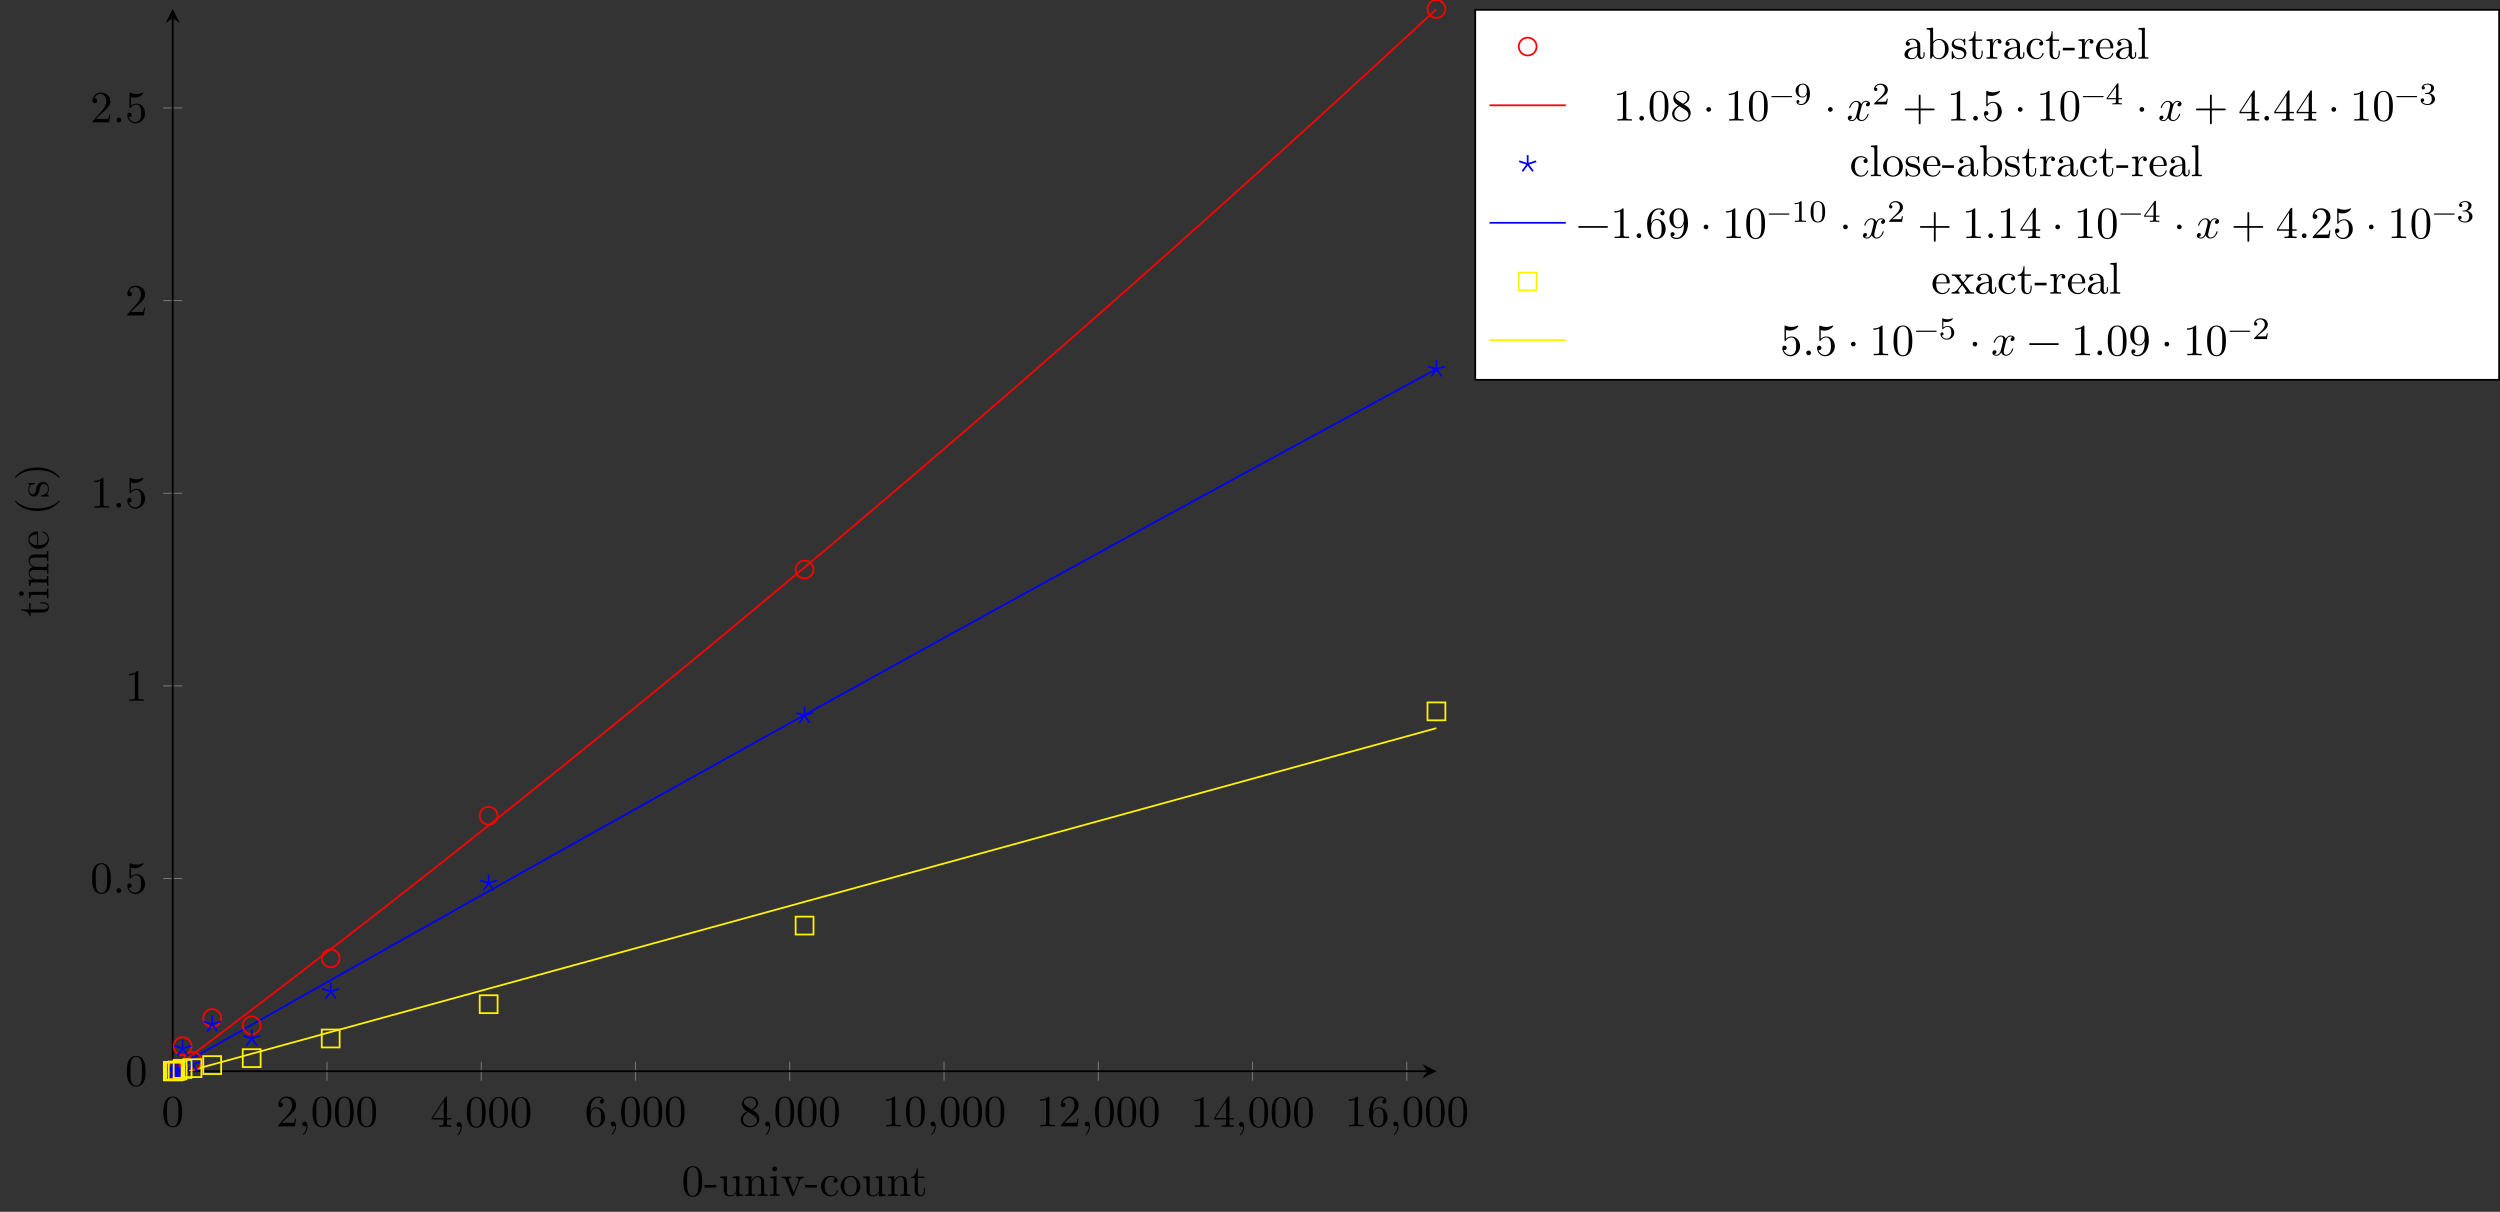 <?xml version="1.0" encoding="UTF-8"?>
<svg xmlns="http://www.w3.org/2000/svg" xmlns:xlink="http://www.w3.org/1999/xlink" width="557.278pt" height="270.119pt" viewBox="0 0 557.278 270.119" version="1.1">
<rect x="0" y="0" width="557.278" height="270.119" fill="#333333" stroke="none"/>
<defs>
<g>
<symbol overflow="visible" id="glyph0-0">
<path style="stroke:none;" d=""/>
</symbol>
<symbol overflow="visible" id="glyph0-1">
<path style="stroke:none;" d="M 4.578 -3.188 C 4.578 -3.984 4.531 -4.781 4.188 -5.516 C 3.734 -6.484 2.906 -6.641 2.5 -6.641 C 1.891 -6.641 1.172 -6.375 0.75 -5.453 C 0.438 -4.766 0.391 -3.984 0.391 -3.188 C 0.391 -2.438 0.422 -1.547 0.844 -0.781 C 1.266 0.016 2 0.219 2.484 0.219 C 3.016 0.219 3.781 0.016 4.219 -0.938 C 4.531 -1.625 4.578 -2.406 4.578 -3.188 Z M 3.766 -3.312 C 3.766 -2.562 3.766 -1.891 3.656 -1.25 C 3.5 -0.297 2.938 0 2.484 0 C 2.094 0 1.5 -0.25 1.328 -1.203 C 1.219 -1.797 1.219 -2.719 1.219 -3.312 C 1.219 -3.953 1.219 -4.609 1.297 -5.141 C 1.484 -6.328 2.234 -6.422 2.484 -6.422 C 2.812 -6.422 3.469 -6.234 3.656 -5.25 C 3.766 -4.688 3.766 -3.938 3.766 -3.312 Z M 3.766 -3.312 "/>
</symbol>
<symbol overflow="visible" id="glyph0-2">
<path style="stroke:none;" d="M 4.469 -1.734 L 4.234 -1.734 C 4.172 -1.438 4.109 -1 4 -0.844 C 3.938 -0.766 3.281 -0.766 3.062 -0.766 L 1.266 -0.766 L 2.328 -1.797 C 3.875 -3.172 4.469 -3.703 4.469 -4.703 C 4.469 -5.844 3.578 -6.641 2.359 -6.641 C 1.234 -6.641 0.5 -5.719 0.5 -4.828 C 0.5 -4.281 1 -4.281 1.031 -4.281 C 1.203 -4.281 1.547 -4.391 1.547 -4.812 C 1.547 -5.062 1.359 -5.328 1.016 -5.328 C 0.938 -5.328 0.922 -5.328 0.891 -5.312 C 1.109 -5.969 1.656 -6.328 2.234 -6.328 C 3.141 -6.328 3.562 -5.516 3.562 -4.703 C 3.562 -3.906 3.078 -3.125 2.516 -2.5 L 0.609 -0.375 C 0.5 -0.266 0.5 -0.234 0.5 0 L 4.203 0 Z M 4.469 -1.734 "/>
</symbol>
<symbol overflow="visible" id="glyph0-3">
<path style="stroke:none;" d="M 2.031 -0.016 C 2.031 -0.672 1.781 -1.062 1.391 -1.062 C 1.062 -1.062 0.859 -0.812 0.859 -0.531 C 0.859 -0.266 1.062 0 1.391 0 C 1.5 0 1.641 -0.047 1.734 -0.125 C 1.766 -0.156 1.781 -0.156 1.781 -0.156 C 1.781 -0.156 1.797 -0.156 1.797 -0.016 C 1.797 0.734 1.453 1.328 1.125 1.656 C 1.016 1.766 1.016 1.781 1.016 1.812 C 1.016 1.891 1.062 1.922 1.109 1.922 C 1.219 1.922 2.031 1.156 2.031 -0.016 Z M 2.031 -0.016 "/>
</symbol>
<symbol overflow="visible" id="glyph0-4">
<path style="stroke:none;" d="M 4.688 -1.641 L 4.688 -1.953 L 3.703 -1.953 L 3.703 -6.484 C 3.703 -6.688 3.703 -6.75 3.531 -6.75 C 3.453 -6.75 3.422 -6.75 3.344 -6.625 L 0.281 -1.953 L 0.281 -1.641 L 2.938 -1.641 L 2.938 -0.781 C 2.938 -0.422 2.906 -0.312 2.172 -0.312 L 1.969 -0.312 L 1.969 0 C 2.375 -0.031 2.891 -0.031 3.312 -0.031 C 3.734 -0.031 4.25 -0.031 4.672 0 L 4.672 -0.312 L 4.453 -0.312 C 3.719 -0.312 3.703 -0.422 3.703 -0.781 L 3.703 -1.641 Z M 2.984 -1.953 L 0.562 -1.953 L 2.984 -5.672 Z M 2.984 -1.953 "/>
</symbol>
<symbol overflow="visible" id="glyph0-5">
<path style="stroke:none;" d="M 4.562 -2.031 C 4.562 -3.297 3.672 -4.25 2.562 -4.25 C 1.891 -4.25 1.516 -3.75 1.312 -3.266 L 1.312 -3.516 C 1.312 -6.031 2.547 -6.391 3.062 -6.391 C 3.297 -6.391 3.719 -6.328 3.938 -5.984 C 3.781 -5.984 3.391 -5.984 3.391 -5.547 C 3.391 -5.234 3.625 -5.078 3.844 -5.078 C 4 -5.078 4.312 -5.172 4.312 -5.562 C 4.312 -6.156 3.875 -6.641 3.047 -6.641 C 1.766 -6.641 0.422 -5.359 0.422 -3.156 C 0.422 -0.484 1.578 0.219 2.5 0.219 C 3.609 0.219 4.562 -0.719 4.562 -2.031 Z M 3.656 -2.047 C 3.656 -1.562 3.656 -1.062 3.484 -0.703 C 3.188 -0.109 2.734 -0.062 2.5 -0.062 C 1.875 -0.062 1.578 -0.656 1.516 -0.812 C 1.328 -1.281 1.328 -2.078 1.328 -2.25 C 1.328 -3.031 1.656 -4.031 2.547 -4.031 C 2.719 -4.031 3.172 -4.031 3.484 -3.406 C 3.656 -3.047 3.656 -2.531 3.656 -2.047 Z M 3.656 -2.047 "/>
</symbol>
<symbol overflow="visible" id="glyph0-6">
<path style="stroke:none;" d="M 4.562 -1.672 C 4.562 -2.031 4.453 -2.484 4.062 -2.906 C 3.875 -3.109 3.719 -3.203 3.078 -3.609 C 3.797 -3.984 4.281 -4.5 4.281 -5.156 C 4.281 -6.078 3.406 -6.641 2.5 -6.641 C 1.5 -6.641 0.688 -5.906 0.688 -4.969 C 0.688 -4.797 0.703 -4.344 1.125 -3.875 C 1.234 -3.766 1.609 -3.516 1.859 -3.344 C 1.281 -3.047 0.422 -2.5 0.422 -1.5 C 0.422 -0.453 1.438 0.219 2.484 0.219 C 3.609 0.219 4.562 -0.609 4.562 -1.672 Z M 3.844 -5.156 C 3.844 -4.578 3.453 -4.109 2.859 -3.766 L 1.625 -4.562 C 1.172 -4.859 1.125 -5.188 1.125 -5.359 C 1.125 -5.969 1.781 -6.391 2.484 -6.391 C 3.203 -6.391 3.844 -5.875 3.844 -5.156 Z M 4.062 -1.312 C 4.062 -0.578 3.312 -0.062 2.5 -0.062 C 1.641 -0.062 0.922 -0.672 0.922 -1.5 C 0.922 -2.078 1.234 -2.719 2.078 -3.188 L 3.312 -2.406 C 3.594 -2.219 4.062 -1.922 4.062 -1.312 Z M 4.062 -1.312 "/>
</symbol>
<symbol overflow="visible" id="glyph0-7">
<path style="stroke:none;" d="M 4.172 0 L 4.172 -0.312 L 3.859 -0.312 C 2.953 -0.312 2.938 -0.422 2.938 -0.781 L 2.938 -6.375 C 2.938 -6.625 2.938 -6.641 2.703 -6.641 C 2.078 -6 1.203 -6 0.891 -6 L 0.891 -5.688 C 1.094 -5.688 1.672 -5.688 2.188 -5.953 L 2.188 -0.781 C 2.188 -0.422 2.156 -0.312 1.266 -0.312 L 0.953 -0.312 L 0.953 0 C 1.297 -0.031 2.156 -0.031 2.562 -0.031 C 2.953 -0.031 3.828 -0.031 4.172 0 Z M 4.172 0 "/>
</symbol>
<symbol overflow="visible" id="glyph0-8">
<path style="stroke:none;" d="M 1.906 -0.531 C 1.906 -0.812 1.672 -1.062 1.391 -1.062 C 1.094 -1.062 0.859 -0.812 0.859 -0.531 C 0.859 -0.234 1.094 0 1.391 0 C 1.672 0 1.906 -0.234 1.906 -0.531 Z M 1.906 -0.531 "/>
</symbol>
<symbol overflow="visible" id="glyph0-9">
<path style="stroke:none;" d="M 4.469 -2 C 4.469 -3.188 3.656 -4.188 2.578 -4.188 C 2.109 -4.188 1.672 -4.031 1.312 -3.672 L 1.312 -5.625 C 1.516 -5.562 1.844 -5.5 2.156 -5.5 C 3.391 -5.5 4.094 -6.406 4.094 -6.531 C 4.094 -6.594 4.062 -6.641 3.984 -6.641 C 3.984 -6.641 3.953 -6.641 3.906 -6.609 C 3.703 -6.516 3.219 -6.312 2.547 -6.312 C 2.156 -6.312 1.688 -6.391 1.219 -6.594 C 1.141 -6.625 1.109 -6.625 1.109 -6.625 C 1 -6.625 1 -6.547 1 -6.391 L 1 -3.438 C 1 -3.266 1 -3.188 1.141 -3.188 C 1.219 -3.188 1.234 -3.203 1.281 -3.266 C 1.391 -3.422 1.75 -3.969 2.562 -3.969 C 3.078 -3.969 3.328 -3.516 3.406 -3.328 C 3.562 -2.953 3.594 -2.578 3.594 -2.078 C 3.594 -1.719 3.594 -1.125 3.344 -0.703 C 3.109 -0.312 2.734 -0.062 2.281 -0.062 C 1.562 -0.062 0.984 -0.594 0.812 -1.172 C 0.844 -1.172 0.875 -1.156 0.984 -1.156 C 1.312 -1.156 1.484 -1.406 1.484 -1.641 C 1.484 -1.891 1.312 -2.141 0.984 -2.141 C 0.844 -2.141 0.5 -2.062 0.5 -1.609 C 0.5 -0.75 1.188 0.219 2.297 0.219 C 3.453 0.219 4.469 -0.734 4.469 -2 Z M 4.469 -2 "/>
</symbol>
<symbol overflow="visible" id="glyph0-10">
<path style="stroke:none;" d="M 1.906 -2.5 C 1.906 -2.781 1.672 -3.016 1.391 -3.016 C 1.094 -3.016 0.859 -2.781 0.859 -2.5 C 0.859 -2.203 1.094 -1.969 1.391 -1.969 C 1.672 -1.969 1.906 -2.203 1.906 -2.5 Z M 1.906 -2.5 "/>
</symbol>
<symbol overflow="visible" id="glyph0-11">
<path style="stroke:none;" d="M 5.25 -3.75 C 5.25 -4.266 4.672 -4.406 4.328 -4.406 C 3.75 -4.406 3.406 -3.875 3.281 -3.656 C 3.031 -4.312 2.5 -4.406 2.203 -4.406 C 1.172 -4.406 0.594 -3.125 0.594 -2.875 C 0.594 -2.766 0.719 -2.766 0.719 -2.766 C 0.797 -2.766 0.828 -2.797 0.844 -2.875 C 1.188 -3.938 1.844 -4.188 2.188 -4.188 C 2.375 -4.188 2.719 -4.094 2.719 -3.516 C 2.719 -3.203 2.547 -2.547 2.188 -1.141 C 2.031 -0.531 1.672 -0.109 1.234 -0.109 C 1.172 -0.109 0.953 -0.109 0.734 -0.234 C 0.984 -0.297 1.203 -0.5 1.203 -0.781 C 1.203 -1.047 0.984 -1.125 0.844 -1.125 C 0.531 -1.125 0.297 -0.875 0.297 -0.547 C 0.297 -0.094 0.781 0.109 1.219 0.109 C 1.891 0.109 2.25 -0.594 2.266 -0.641 C 2.391 -0.281 2.75 0.109 3.344 0.109 C 4.375 0.109 4.938 -1.172 4.938 -1.422 C 4.938 -1.531 4.859 -1.531 4.828 -1.531 C 4.734 -1.531 4.719 -1.484 4.688 -1.422 C 4.359 -0.344 3.688 -0.109 3.375 -0.109 C 2.984 -0.109 2.828 -0.422 2.828 -0.766 C 2.828 -0.984 2.875 -1.203 2.984 -1.641 L 3.328 -3.016 C 3.391 -3.266 3.625 -4.188 4.312 -4.188 C 4.359 -4.188 4.609 -4.188 4.812 -4.062 C 4.531 -4 4.344 -3.766 4.344 -3.516 C 4.344 -3.359 4.453 -3.172 4.719 -3.172 C 4.938 -3.172 5.25 -3.344 5.25 -3.75 Z M 5.25 -3.75 "/>
</symbol>
<symbol overflow="visible" id="glyph0-12">
<path style="stroke:none;" d="M 7.203 -2.5 C 7.203 -2.609 7.109 -2.688 7 -2.688 L 4.078 -2.688 L 4.078 -5.609 C 4.078 -5.719 3.984 -5.812 3.875 -5.812 C 3.766 -5.812 3.672 -5.719 3.672 -5.609 L 3.672 -2.688 L 0.75 -2.688 C 0.641 -2.688 0.562 -2.609 0.562 -2.5 C 0.562 -2.375 0.641 -2.297 0.75 -2.297 L 3.672 -2.297 L 3.672 0.625 C 3.672 0.734 3.766 0.828 3.875 0.828 C 3.984 0.828 4.078 0.734 4.078 0.625 L 4.078 -2.297 L 7 -2.297 C 7.109 -2.297 7.203 -2.375 7.203 -2.5 Z M 7.203 -2.5 "/>
</symbol>
<symbol overflow="visible" id="glyph0-13">
<path style="stroke:none;" d="M 7.203 -2.5 C 7.203 -2.609 7.109 -2.688 7 -2.688 L 0.75 -2.688 C 0.641 -2.688 0.562 -2.609 0.562 -2.5 C 0.562 -2.375 0.641 -2.297 0.75 -2.297 L 7 -2.297 C 7.109 -2.297 7.203 -2.375 7.203 -2.5 Z M 7.203 -2.5 "/>
</symbol>
<symbol overflow="visible" id="glyph0-14">
<path style="stroke:none;" d="M 4.562 -3.281 C 4.562 -5.969 3.406 -6.641 2.516 -6.641 C 1.969 -6.641 1.484 -6.453 1.062 -6.016 C 0.641 -5.562 0.422 -5.141 0.422 -4.391 C 0.422 -3.156 1.297 -2.172 2.406 -2.172 C 3.016 -2.172 3.422 -2.594 3.656 -3.172 L 3.656 -2.844 C 3.656 -0.516 2.625 -0.062 2.047 -0.062 C 1.875 -0.062 1.328 -0.078 1.062 -0.422 C 1.5 -0.422 1.578 -0.703 1.578 -0.875 C 1.578 -1.188 1.344 -1.328 1.125 -1.328 C 0.969 -1.328 0.672 -1.25 0.672 -0.859 C 0.672 -0.188 1.203 0.219 2.047 0.219 C 3.344 0.219 4.562 -1.141 4.562 -3.281 Z M 3.641 -4.203 C 3.641 -3.375 3.297 -2.406 2.422 -2.406 C 2.266 -2.406 1.797 -2.406 1.5 -3.031 C 1.312 -3.406 1.312 -3.891 1.312 -4.391 C 1.312 -4.922 1.312 -5.391 1.531 -5.766 C 1.797 -6.266 2.172 -6.391 2.516 -6.391 C 2.984 -6.391 3.312 -6.047 3.484 -5.609 C 3.594 -5.281 3.641 -4.656 3.641 -4.203 Z M 3.641 -4.203 "/>
</symbol>
<symbol overflow="visible" id="glyph1-0">
<path style="stroke:none;" d=""/>
</symbol>
<symbol overflow="visible" id="glyph1-1">
<path style="stroke:none;" d="M 4.578 -3.188 C 4.578 -3.984 4.531 -4.781 4.188 -5.516 C 3.734 -6.484 2.906 -6.641 2.5 -6.641 C 1.891 -6.641 1.172 -6.375 0.75 -5.453 C 0.438 -4.766 0.391 -3.984 0.391 -3.188 C 0.391 -2.438 0.422 -1.547 0.844 -0.781 C 1.266 0.016 2 0.219 2.484 0.219 C 3.016 0.219 3.781 0.016 4.219 -0.938 C 4.531 -1.625 4.578 -2.406 4.578 -3.188 Z M 3.766 -3.312 C 3.766 -2.562 3.766 -1.891 3.656 -1.25 C 3.5 -0.297 2.938 0 2.484 0 C 2.094 0 1.5 -0.25 1.328 -1.203 C 1.219 -1.797 1.219 -2.719 1.219 -3.312 C 1.219 -3.953 1.219 -4.609 1.297 -5.141 C 1.484 -6.328 2.234 -6.422 2.484 -6.422 C 2.812 -6.422 3.469 -6.234 3.656 -5.25 C 3.766 -4.688 3.766 -3.938 3.766 -3.312 Z M 3.766 -3.312 "/>
</symbol>
<symbol overflow="visible" id="glyph1-2">
<path style="stroke:none;" d="M 2.75 -1.859 L 2.75 -2.438 L 0.109 -2.438 L 0.109 -1.859 Z M 2.75 -1.859 "/>
</symbol>
<symbol overflow="visible" id="glyph1-3">
<path style="stroke:none;" d="M 5.328 0 L 5.328 -0.312 C 4.641 -0.312 4.562 -0.375 4.562 -0.875 L 4.562 -4.406 L 3.094 -4.297 L 3.094 -3.984 C 3.781 -3.984 3.875 -3.922 3.875 -3.422 L 3.875 -1.656 C 3.875 -0.781 3.391 -0.109 2.656 -0.109 C 1.828 -0.109 1.781 -0.578 1.781 -1.094 L 1.781 -4.406 L 0.312 -4.297 L 0.312 -3.984 C 1.094 -3.984 1.094 -3.953 1.094 -3.078 L 1.094 -1.578 C 1.094 -0.797 1.094 0.109 2.609 0.109 C 3.172 0.109 3.609 -0.172 3.891 -0.781 L 3.891 0.109 Z M 5.328 0 "/>
</symbol>
<symbol overflow="visible" id="glyph1-4">
<path style="stroke:none;" d="M 5.328 0 L 5.328 -0.312 C 4.812 -0.312 4.562 -0.312 4.562 -0.609 L 4.562 -2.516 C 4.562 -3.375 4.562 -3.672 4.25 -4.031 C 4.109 -4.203 3.781 -4.406 3.203 -4.406 C 2.469 -4.406 2 -3.984 1.719 -3.359 L 1.719 -4.406 L 0.312 -4.297 L 0.312 -3.984 C 1.016 -3.984 1.094 -3.922 1.094 -3.422 L 1.094 -0.75 C 1.094 -0.312 0.984 -0.312 0.312 -0.312 L 0.312 0 L 1.453 -0.031 L 2.562 0 L 2.562 -0.312 C 1.891 -0.312 1.781 -0.312 1.781 -0.75 L 1.781 -2.594 C 1.781 -3.625 2.5 -4.188 3.125 -4.188 C 3.766 -4.188 3.875 -3.656 3.875 -3.078 L 3.875 -0.75 C 3.875 -0.312 3.766 -0.312 3.094 -0.312 L 3.094 0 L 4.219 -0.031 Z M 5.328 0 "/>
</symbol>
<symbol overflow="visible" id="glyph1-5">
<path style="stroke:none;" d="M 2.469 0 L 2.469 -0.312 C 1.797 -0.312 1.766 -0.359 1.766 -0.75 L 1.766 -4.406 L 0.375 -4.297 L 0.375 -3.984 C 1.016 -3.984 1.109 -3.922 1.109 -3.438 L 1.109 -0.75 C 1.109 -0.312 1 -0.312 0.328 -0.312 L 0.328 0 L 1.422 -0.031 C 1.781 -0.031 2.125 -0.016 2.469 0 Z M 1.906 -6.016 C 1.906 -6.297 1.688 -6.547 1.391 -6.547 C 1.047 -6.547 0.844 -6.266 0.844 -6.016 C 0.844 -5.75 1.078 -5.5 1.375 -5.5 C 1.719 -5.5 1.906 -5.766 1.906 -6.016 Z M 1.906 -6.016 "/>
</symbol>
<symbol overflow="visible" id="glyph1-6">
<path style="stroke:none;" d="M 5.062 -3.984 L 5.062 -4.297 C 4.828 -4.281 4.547 -4.266 4.312 -4.266 L 3.453 -4.297 L 3.453 -3.984 C 3.812 -3.984 3.922 -3.75 3.922 -3.562 C 3.922 -3.469 3.906 -3.422 3.875 -3.312 L 2.844 -0.781 L 1.734 -3.562 C 1.672 -3.688 1.672 -3.734 1.672 -3.734 C 1.672 -3.984 2.062 -3.984 2.25 -3.984 L 2.25 -4.297 L 1.156 -4.266 C 0.891 -4.266 0.484 -4.281 0.188 -4.297 L 0.188 -3.984 C 0.812 -3.984 0.859 -3.922 0.984 -3.625 L 2.422 -0.078 C 2.484 0.062 2.5 0.109 2.625 0.109 C 2.766 0.109 2.797 0.016 2.844 -0.078 L 4.141 -3.312 C 4.234 -3.547 4.406 -3.984 5.062 -3.984 Z M 5.062 -3.984 "/>
</symbol>
<symbol overflow="visible" id="glyph1-7">
<path style="stroke:none;" d="M 4.141 -1.188 C 4.141 -1.281 4.031 -1.281 4 -1.281 C 3.922 -1.281 3.891 -1.25 3.875 -1.188 C 3.594 -0.266 2.938 -0.141 2.578 -0.141 C 2.047 -0.141 1.172 -0.562 1.172 -2.172 C 1.172 -3.797 1.984 -4.219 2.516 -4.219 C 2.609 -4.219 3.234 -4.203 3.578 -3.844 C 3.172 -3.812 3.109 -3.516 3.109 -3.391 C 3.109 -3.125 3.297 -2.938 3.562 -2.938 C 3.828 -2.938 4.031 -3.094 4.031 -3.406 C 4.031 -4.078 3.266 -4.469 2.5 -4.469 C 1.25 -4.469 0.344 -3.391 0.344 -2.156 C 0.344 -0.875 1.328 0.109 2.484 0.109 C 3.812 0.109 4.141 -1.094 4.141 -1.188 Z M 4.141 -1.188 "/>
</symbol>
<symbol overflow="visible" id="glyph1-8">
<path style="stroke:none;" d="M 4.688 -2.141 C 4.688 -3.406 3.703 -4.469 2.5 -4.469 C 1.25 -4.469 0.281 -3.375 0.281 -2.141 C 0.281 -0.844 1.312 0.109 2.484 0.109 C 3.688 0.109 4.688 -0.875 4.688 -2.141 Z M 3.875 -2.219 C 3.875 -1.859 3.875 -1.312 3.656 -0.875 C 3.422 -0.422 2.984 -0.141 2.5 -0.141 C 2.062 -0.141 1.625 -0.344 1.359 -0.812 C 1.109 -1.25 1.109 -1.859 1.109 -2.219 C 1.109 -2.609 1.109 -3.141 1.344 -3.578 C 1.609 -4.031 2.078 -4.25 2.484 -4.25 C 2.922 -4.25 3.344 -4.031 3.609 -3.594 C 3.875 -3.172 3.875 -2.594 3.875 -2.219 Z M 3.875 -2.219 "/>
</symbol>
<symbol overflow="visible" id="glyph1-9">
<path style="stroke:none;" d="M 3.312 -1.234 L 3.312 -1.797 L 3.062 -1.797 L 3.062 -1.25 C 3.062 -0.516 2.766 -0.141 2.391 -0.141 C 1.719 -0.141 1.719 -1.047 1.719 -1.219 L 1.719 -3.984 L 3.156 -3.984 L 3.156 -4.297 L 1.719 -4.297 L 1.719 -6.125 L 1.469 -6.125 C 1.469 -5.312 1.172 -4.25 0.188 -4.203 L 0.188 -3.984 L 1.031 -3.984 L 1.031 -1.234 C 1.031 -0.016 1.969 0.109 2.328 0.109 C 3.031 0.109 3.312 -0.594 3.312 -1.234 Z M 3.312 -1.234 "/>
</symbol>
<symbol overflow="visible" id="glyph1-10">
<path style="stroke:none;" d="M 4.812 -0.891 L 4.812 -1.453 L 4.562 -1.453 L 4.562 -0.891 C 4.562 -0.312 4.312 -0.25 4.203 -0.25 C 3.875 -0.25 3.844 -0.703 3.844 -0.75 L 3.844 -2.734 C 3.844 -3.156 3.844 -3.547 3.484 -3.922 C 3.094 -4.312 2.594 -4.469 2.109 -4.469 C 1.297 -4.469 0.609 -4 0.609 -3.344 C 0.609 -3.047 0.812 -2.875 1.062 -2.875 C 1.344 -2.875 1.531 -3.078 1.531 -3.328 C 1.531 -3.453 1.469 -3.781 1.016 -3.781 C 1.281 -4.141 1.781 -4.25 2.094 -4.25 C 2.578 -4.25 3.156 -3.859 3.156 -2.969 L 3.156 -2.609 C 2.641 -2.578 1.938 -2.547 1.312 -2.25 C 0.562 -1.906 0.312 -1.391 0.312 -0.953 C 0.312 -0.141 1.281 0.109 1.906 0.109 C 2.578 0.109 3.031 -0.297 3.219 -0.75 C 3.266 -0.359 3.531 0.062 4 0.062 C 4.203 0.062 4.812 -0.078 4.812 -0.891 Z M 3.156 -1.391 C 3.156 -0.453 2.438 -0.109 1.984 -0.109 C 1.5 -0.109 1.094 -0.453 1.094 -0.953 C 1.094 -1.5 1.5 -2.328 3.156 -2.391 Z M 3.156 -1.391 "/>
</symbol>
<symbol overflow="visible" id="glyph1-11">
<path style="stroke:none;" d="M 5.188 -2.156 C 5.188 -3.422 4.219 -4.406 3.078 -4.406 C 2.297 -4.406 1.875 -3.938 1.719 -3.766 L 1.719 -6.922 L 0.281 -6.812 L 0.281 -6.5 C 0.984 -6.5 1.062 -6.438 1.062 -5.938 L 1.062 0 L 1.312 0 L 1.672 -0.625 C 1.812 -0.391 2.234 0.109 2.969 0.109 C 4.156 0.109 5.188 -0.875 5.188 -2.156 Z M 4.359 -2.156 C 4.359 -1.797 4.344 -1.203 4.062 -0.75 C 3.844 -0.438 3.469 -0.109 2.938 -0.109 C 2.484 -0.109 2.125 -0.344 1.891 -0.719 C 1.75 -0.922 1.75 -0.953 1.75 -1.141 L 1.75 -3.188 C 1.75 -3.375 1.75 -3.391 1.859 -3.547 C 2.25 -4.109 2.797 -4.188 3.031 -4.188 C 3.484 -4.188 3.844 -3.922 4.078 -3.547 C 4.344 -3.141 4.359 -2.578 4.359 -2.156 Z M 4.359 -2.156 "/>
</symbol>
<symbol overflow="visible" id="glyph1-12">
<path style="stroke:none;" d="M 3.594 -1.281 C 3.594 -1.797 3.297 -2.109 3.172 -2.219 C 2.844 -2.547 2.453 -2.625 2.031 -2.703 C 1.469 -2.812 0.812 -2.938 0.812 -3.516 C 0.812 -3.875 1.062 -4.281 1.922 -4.281 C 3.016 -4.281 3.078 -3.375 3.094 -3.078 C 3.094 -2.984 3.203 -2.984 3.203 -2.984 C 3.344 -2.984 3.344 -3.031 3.344 -3.219 L 3.344 -4.234 C 3.344 -4.391 3.344 -4.469 3.234 -4.469 C 3.188 -4.469 3.156 -4.469 3.031 -4.344 C 3 -4.312 2.906 -4.219 2.859 -4.188 C 2.484 -4.469 2.078 -4.469 1.922 -4.469 C 0.703 -4.469 0.328 -3.797 0.328 -3.234 C 0.328 -2.891 0.484 -2.609 0.75 -2.391 C 1.078 -2.141 1.359 -2.078 2.078 -1.938 C 2.297 -1.891 3.109 -1.734 3.109 -1.016 C 3.109 -0.516 2.766 -0.109 1.984 -0.109 C 1.141 -0.109 0.781 -0.672 0.594 -1.531 C 0.562 -1.656 0.562 -1.688 0.453 -1.688 C 0.328 -1.688 0.328 -1.625 0.328 -1.453 L 0.328 -0.125 C 0.328 0.047 0.328 0.109 0.438 0.109 C 0.484 0.109 0.5 0.094 0.688 -0.094 C 0.703 -0.109 0.703 -0.125 0.891 -0.312 C 1.328 0.094 1.781 0.109 1.984 0.109 C 3.125 0.109 3.594 -0.562 3.594 -1.281 Z M 3.594 -1.281 "/>
</symbol>
<symbol overflow="visible" id="glyph1-13">
<path style="stroke:none;" d="M 3.625 -3.797 C 3.625 -4.109 3.312 -4.406 2.891 -4.406 C 2.156 -4.406 1.797 -3.734 1.672 -3.312 L 1.672 -4.406 L 0.281 -4.297 L 0.281 -3.984 C 0.984 -3.984 1.062 -3.922 1.062 -3.422 L 1.062 -0.75 C 1.062 -0.312 0.953 -0.312 0.281 -0.312 L 0.281 0 L 1.422 -0.031 C 1.812 -0.031 2.281 -0.031 2.688 0 L 2.688 -0.312 L 2.469 -0.312 C 1.734 -0.312 1.719 -0.422 1.719 -0.781 L 1.719 -2.312 C 1.719 -3.297 2.141 -4.188 2.891 -4.188 C 2.953 -4.188 2.984 -4.188 3 -4.172 C 2.969 -4.172 2.766 -4.047 2.766 -3.781 C 2.766 -3.516 2.984 -3.359 3.203 -3.359 C 3.375 -3.359 3.625 -3.484 3.625 -3.797 Z M 3.625 -3.797 "/>
</symbol>
<symbol overflow="visible" id="glyph1-14">
<path style="stroke:none;" d="M 4.141 -1.188 C 4.141 -1.281 4.062 -1.312 4 -1.312 C 3.922 -1.312 3.891 -1.25 3.875 -1.172 C 3.531 -0.141 2.625 -0.141 2.531 -0.141 C 2.031 -0.141 1.641 -0.438 1.406 -0.812 C 1.109 -1.281 1.109 -1.938 1.109 -2.297 L 3.891 -2.297 C 4.109 -2.297 4.141 -2.297 4.141 -2.516 C 4.141 -3.5 3.594 -4.469 2.359 -4.469 C 1.203 -4.469 0.281 -3.438 0.281 -2.188 C 0.281 -0.859 1.328 0.109 2.469 0.109 C 3.688 0.109 4.141 -1 4.141 -1.188 Z M 3.484 -2.516 L 1.109 -2.516 C 1.172 -4 2.016 -4.25 2.359 -4.25 C 3.375 -4.25 3.484 -2.906 3.484 -2.516 Z M 3.484 -2.516 "/>
</symbol>
<symbol overflow="visible" id="glyph1-15">
<path style="stroke:none;" d="M 2.547 0 L 2.547 -0.312 C 1.875 -0.312 1.766 -0.312 1.766 -0.75 L 1.766 -6.922 L 0.328 -6.812 L 0.328 -6.5 C 1.031 -6.5 1.109 -6.438 1.109 -5.938 L 1.109 -0.75 C 1.109 -0.312 1 -0.312 0.328 -0.312 L 0.328 0 L 1.438 -0.031 Z M 2.547 0 "/>
</symbol>
<symbol overflow="visible" id="glyph1-16">
<path style="stroke:none;" d="M 5.141 0 L 5.141 -0.312 C 4.609 -0.312 4.422 -0.328 4.203 -0.625 L 2.859 -2.344 C 3.156 -2.719 3.531 -3.203 3.781 -3.469 C 4.094 -3.828 4.5 -3.984 4.969 -3.984 L 4.969 -4.297 C 4.703 -4.281 4.406 -4.266 4.141 -4.266 C 3.844 -4.266 3.312 -4.281 3.188 -4.297 L 3.188 -3.984 C 3.406 -3.969 3.484 -3.844 3.484 -3.672 C 3.484 -3.516 3.375 -3.391 3.328 -3.328 L 2.719 -2.547 L 1.938 -3.562 C 1.844 -3.656 1.844 -3.672 1.844 -3.734 C 1.844 -3.891 2 -3.984 2.188 -3.984 L 2.188 -4.297 L 1.109 -4.266 C 0.906 -4.266 0.438 -4.281 0.172 -4.297 L 0.172 -3.984 C 0.875 -3.984 0.875 -3.984 1.344 -3.375 L 2.328 -2.094 C 1.859 -1.5 1.859 -1.469 1.391 -0.906 C 0.922 -0.328 0.328 -0.312 0.125 -0.312 L 0.125 0 C 0.375 -0.016 0.688 -0.031 0.953 -0.031 L 1.891 0 L 1.891 -0.312 C 1.672 -0.344 1.609 -0.469 1.609 -0.625 C 1.609 -0.844 1.891 -1.172 2.5 -1.891 L 3.266 -0.891 C 3.344 -0.781 3.469 -0.625 3.469 -0.562 C 3.469 -0.469 3.375 -0.312 3.109 -0.312 L 3.109 0 L 4.188 -0.031 C 4.453 -0.031 4.844 -0.016 5.141 0 Z M 5.141 0 "/>
</symbol>
<symbol overflow="visible" id="glyph2-0">
<path style="stroke:none;" d=""/>
</symbol>
<symbol overflow="visible" id="glyph2-1">
<path style="stroke:none;" d="M -1.234 -3.312 L -1.797 -3.312 L -1.797 -3.062 L -1.25 -3.062 C -0.516 -3.062 -0.141 -2.766 -0.141 -2.391 C -0.141 -1.719 -1.047 -1.719 -1.219 -1.719 L -3.984 -1.719 L -3.984 -3.156 L -4.297 -3.156 L -4.297 -1.719 L -6.125 -1.719 L -6.125 -1.469 C -5.312 -1.469 -4.25 -1.172 -4.203 -0.188 L -3.984 -0.188 L -3.984 -1.031 L -1.234 -1.031 C -0.016 -1.031 0.109 -1.969 0.109 -2.328 C 0.109 -3.031 -0.594 -3.312 -1.234 -3.312 Z M -1.234 -3.312 "/>
</symbol>
<symbol overflow="visible" id="glyph2-2">
<path style="stroke:none;" d="M 0 -2.469 L -0.312 -2.469 C -0.312 -1.797 -0.359 -1.766 -0.75 -1.766 L -4.406 -1.766 L -4.297 -0.375 L -3.984 -0.375 C -3.984 -1.016 -3.922 -1.109 -3.438 -1.109 L -0.75 -1.109 C -0.312 -1.109 -0.312 -1 -0.312 -0.328 L 0 -0.328 L -0.031 -1.422 C -0.031 -1.781 -0.016 -2.125 0 -2.469 Z M -6.016 -1.906 C -6.297 -1.906 -6.547 -1.688 -6.547 -1.391 C -6.547 -1.047 -6.266 -0.844 -6.016 -0.844 C -5.75 -0.844 -5.5 -1.078 -5.5 -1.375 C -5.5 -1.719 -5.766 -1.906 -6.016 -1.906 Z M -6.016 -1.906 "/>
</symbol>
<symbol overflow="visible" id="glyph2-3">
<path style="stroke:none;" d="M 0 -8.109 L -0.312 -8.109 C -0.312 -7.594 -0.312 -7.344 -0.609 -7.328 L -2.516 -7.328 C -3.375 -7.328 -3.672 -7.328 -4.031 -7.016 C -4.203 -6.875 -4.406 -6.547 -4.406 -5.969 C -4.406 -5.141 -3.812 -4.688 -3.422 -4.531 C -4.297 -4.391 -4.406 -3.656 -4.406 -3.203 C -4.406 -2.469 -3.984 -2 -3.359 -1.719 L -4.406 -1.719 L -4.297 -0.312 L -3.984 -0.312 C -3.984 -1.016 -3.922 -1.094 -3.422 -1.094 L -0.75 -1.094 C -0.312 -1.094 -0.312 -0.984 -0.312 -0.312 L 0 -0.312 L -0.031 -1.453 L 0 -2.562 L -0.312 -2.562 C -0.312 -1.891 -0.312 -1.781 -0.75 -1.781 L -2.594 -1.781 C -3.625 -1.781 -4.188 -2.5 -4.188 -3.125 C -4.188 -3.766 -3.656 -3.875 -3.078 -3.875 L -0.75 -3.875 C -0.312 -3.875 -0.312 -3.766 -0.312 -3.094 L 0 -3.094 L -0.031 -4.219 L 0 -5.328 L -0.312 -5.328 C -0.312 -4.672 -0.312 -4.562 -0.75 -4.562 L -2.594 -4.562 C -3.625 -4.562 -4.188 -5.266 -4.188 -5.906 C -4.188 -6.531 -3.656 -6.641 -3.078 -6.641 L -0.75 -6.641 C -0.312 -6.641 -0.312 -6.531 -0.312 -5.859 L 0 -5.859 L -0.031 -6.984 Z M 0 -8.109 "/>
</symbol>
<symbol overflow="visible" id="glyph2-4">
<path style="stroke:none;" d="M -1.188 -4.141 C -1.281 -4.141 -1.312 -4.062 -1.312 -4 C -1.312 -3.922 -1.25 -3.891 -1.172 -3.875 C -0.141 -3.531 -0.141 -2.625 -0.141 -2.531 C -0.141 -2.031 -0.438 -1.641 -0.812 -1.406 C -1.281 -1.109 -1.938 -1.109 -2.297 -1.109 L -2.297 -3.891 C -2.297 -4.109 -2.297 -4.141 -2.516 -4.141 C -3.5 -4.141 -4.469 -3.594 -4.469 -2.359 C -4.469 -1.203 -3.438 -0.281 -2.188 -0.281 C -0.859 -0.281 0.109 -1.328 0.109 -2.469 C 0.109 -3.688 -1 -4.141 -1.188 -4.141 Z M -2.516 -3.484 L -2.516 -1.109 C -4 -1.172 -4.25 -2.016 -4.25 -2.359 C -4.25 -3.375 -2.906 -3.484 -2.516 -3.484 Z M -2.516 -3.484 "/>
</symbol>
<symbol overflow="visible" id="glyph2-5">
<path style="stroke:none;" d="M 2.391 -3.297 C 2.359 -3.297 2.344 -3.297 2.172 -3.125 C 0.922 -1.891 -0.969 -1.562 -2.5 -1.562 C -4.234 -1.562 -5.969 -1.938 -7.203 -3.172 C -7.328 -3.297 -7.344 -3.297 -7.375 -3.297 C -7.453 -3.297 -7.484 -3.266 -7.484 -3.203 C -7.484 -3.094 -6.797 -2.203 -5.531 -1.609 C -4.438 -1.109 -3.328 -0.984 -2.5 -0.984 C -1.719 -0.984 -0.516 -1.094 0.625 -1.641 C 1.844 -2.25 2.5 -3.094 2.5 -3.203 C 2.5 -3.266 2.469 -3.297 2.391 -3.297 Z M 2.391 -3.297 "/>
</symbol>
<symbol overflow="visible" id="glyph2-6">
<path style="stroke:none;" d="M -1.281 -3.594 C -1.797 -3.594 -2.109 -3.297 -2.219 -3.172 C -2.547 -2.844 -2.625 -2.453 -2.703 -2.031 C -2.812 -1.469 -2.938 -0.812 -3.516 -0.812 C -3.875 -0.812 -4.281 -1.062 -4.281 -1.922 C -4.281 -3.016 -3.375 -3.078 -3.078 -3.094 C -2.984 -3.094 -2.984 -3.203 -2.984 -3.203 C -2.984 -3.344 -3.031 -3.344 -3.219 -3.344 L -4.234 -3.344 C -4.391 -3.344 -4.469 -3.344 -4.469 -3.234 C -4.469 -3.188 -4.469 -3.156 -4.344 -3.031 C -4.312 -3 -4.219 -2.906 -4.188 -2.859 C -4.469 -2.484 -4.469 -2.078 -4.469 -1.922 C -4.469 -0.703 -3.797 -0.328 -3.234 -0.328 C -2.891 -0.328 -2.609 -0.484 -2.391 -0.75 C -2.141 -1.078 -2.078 -1.359 -1.938 -2.078 C -1.891 -2.297 -1.734 -3.109 -1.016 -3.109 C -0.516 -3.109 -0.109 -2.766 -0.109 -1.984 C -0.109 -1.141 -0.672 -0.781 -1.531 -0.594 C -1.656 -0.562 -1.688 -0.562 -1.688 -0.453 C -1.688 -0.328 -1.625 -0.328 -1.453 -0.328 L -0.125 -0.328 C 0.047 -0.328 0.109 -0.328 0.109 -0.438 C 0.109 -0.484 0.094 -0.5 -0.094 -0.688 C -0.109 -0.703 -0.125 -0.703 -0.312 -0.891 C 0.094 -1.328 0.109 -1.781 0.109 -1.984 C 0.109 -3.125 -0.562 -3.594 -1.281 -3.594 Z M -1.281 -3.594 "/>
</symbol>
<symbol overflow="visible" id="glyph2-7">
<path style="stroke:none;" d="M -2.5 -2.875 C -3.266 -2.875 -4.469 -2.766 -5.609 -2.219 C -6.828 -1.625 -7.484 -0.766 -7.484 -0.672 C -7.484 -0.609 -7.438 -0.562 -7.375 -0.562 C -7.344 -0.562 -7.328 -0.562 -7.141 -0.75 C -6.156 -1.734 -4.578 -2.297 -2.5 -2.297 C -0.781 -2.297 0.969 -1.938 2.219 -0.703 C 2.344 -0.562 2.359 -0.562 2.391 -0.562 C 2.453 -0.562 2.5 -0.609 2.5 -0.672 C 2.5 -0.766 1.812 -1.672 0.547 -2.25 C -0.547 -2.766 -1.656 -2.875 -2.5 -2.875 Z M -2.5 -2.875 "/>
</symbol>
<symbol overflow="visible" id="glyph3-0">
<path style="stroke:none;" d=""/>
</symbol>
<symbol overflow="visible" id="glyph3-1">
<path style="stroke:none;" d="M 5.031 -1.734 C 5.031 -1.812 4.969 -1.875 4.891 -1.875 L 0.531 -1.875 C 0.453 -1.875 0.391 -1.812 0.391 -1.734 C 0.391 -1.672 0.453 -1.609 0.531 -1.609 L 4.891 -1.609 C 4.969 -1.609 5.031 -1.672 5.031 -1.734 Z M 5.031 -1.734 "/>
</symbol>
<symbol overflow="visible" id="glyph3-2">
<path style="stroke:none;" d="M 3.578 -2.297 C 3.578 -4.016 2.812 -4.625 2 -4.625 C 1.766 -4.625 1.297 -4.594 0.891 -4.203 C 0.656 -3.969 0.375 -3.703 0.375 -3.078 C 0.375 -2.188 1.078 -1.531 1.891 -1.531 C 2.453 -1.531 2.75 -1.906 2.906 -2.219 L 2.906 -2.078 C 2.906 -0.344 2.062 -0.078 1.641 -0.078 C 1.484 -0.078 1.109 -0.094 0.922 -0.312 C 1.219 -0.344 1.234 -0.578 1.234 -0.641 C 1.234 -0.812 1.109 -0.969 0.906 -0.969 C 0.703 -0.969 0.578 -0.828 0.578 -0.625 C 0.578 -0.156 0.969 0.141 1.641 0.141 C 2.641 0.141 3.578 -0.797 3.578 -2.297 Z M 2.891 -3 C 2.891 -2.094 2.375 -1.734 1.938 -1.734 C 1.656 -1.734 1.406 -1.812 1.203 -2.141 C 1.047 -2.391 1.047 -2.688 1.047 -3.078 C 1.047 -3.484 1.047 -3.75 1.25 -4.031 C 1.422 -4.281 1.641 -4.422 2 -4.422 C 2.359 -4.422 2.578 -4.203 2.688 -4.016 C 2.875 -3.734 2.891 -3.234 2.891 -3 Z M 2.891 -3 "/>
</symbol>
<symbol overflow="visible" id="glyph3-3">
<path style="stroke:none;" d="M 3.516 -1.266 L 3.281 -1.266 C 3.266 -1.109 3.188 -0.703 3.094 -0.641 C 3.047 -0.594 2.516 -0.594 2.406 -0.594 L 1.125 -0.594 C 1.859 -1.234 2.109 -1.438 2.516 -1.766 C 3.031 -2.172 3.516 -2.609 3.516 -3.266 C 3.516 -4.109 2.781 -4.625 1.891 -4.625 C 1.031 -4.625 0.438 -4.016 0.438 -3.375 C 0.438 -3.031 0.734 -2.984 0.812 -2.984 C 0.969 -2.984 1.172 -3.109 1.172 -3.359 C 1.172 -3.484 1.125 -3.734 0.766 -3.734 C 0.984 -4.219 1.453 -4.375 1.781 -4.375 C 2.484 -4.375 2.844 -3.828 2.844 -3.266 C 2.844 -2.656 2.406 -2.188 2.188 -1.938 L 0.516 -0.266 C 0.438 -0.203 0.438 -0.188 0.438 0 L 3.312 0 Z M 3.516 -1.266 "/>
</symbol>
<symbol overflow="visible" id="glyph3-4">
<path style="stroke:none;" d="M 3.688 -1.141 L 3.688 -1.391 L 2.906 -1.391 L 2.906 -4.5 C 2.906 -4.641 2.906 -4.703 2.766 -4.703 C 2.672 -4.703 2.641 -4.703 2.578 -4.594 L 0.266 -1.391 L 0.266 -1.141 L 2.328 -1.141 L 2.328 -0.578 C 2.328 -0.328 2.328 -0.25 1.75 -0.25 L 1.562 -0.25 L 1.562 0 L 2.609 -0.031 L 3.672 0 L 3.672 -0.25 L 3.484 -0.25 C 2.906 -0.25 2.906 -0.328 2.906 -0.578 L 2.906 -1.141 Z M 2.375 -1.391 L 0.531 -1.391 L 2.375 -3.938 Z M 2.375 -1.391 "/>
</symbol>
<symbol overflow="visible" id="glyph3-5">
<path style="stroke:none;" d="M 3.578 -1.203 C 3.578 -1.75 3.141 -2.297 2.375 -2.453 C 3.094 -2.719 3.359 -3.234 3.359 -3.672 C 3.359 -4.219 2.734 -4.625 1.953 -4.625 C 1.188 -4.625 0.594 -4.25 0.594 -3.688 C 0.594 -3.453 0.75 -3.328 0.953 -3.328 C 1.172 -3.328 1.312 -3.484 1.312 -3.672 C 1.312 -3.875 1.172 -4.031 0.953 -4.047 C 1.203 -4.344 1.672 -4.422 1.938 -4.422 C 2.25 -4.422 2.688 -4.266 2.688 -3.672 C 2.688 -3.375 2.594 -3.047 2.406 -2.844 C 2.188 -2.578 1.984 -2.562 1.641 -2.531 C 1.469 -2.516 1.453 -2.516 1.422 -2.516 C 1.422 -2.516 1.344 -2.5 1.344 -2.422 C 1.344 -2.328 1.406 -2.328 1.531 -2.328 L 1.906 -2.328 C 2.453 -2.328 2.844 -1.953 2.844 -1.203 C 2.844 -0.344 2.328 -0.078 1.938 -0.078 C 1.656 -0.078 1.031 -0.156 0.75 -0.578 C 1.078 -0.578 1.156 -0.812 1.156 -0.969 C 1.156 -1.188 0.984 -1.344 0.766 -1.344 C 0.578 -1.344 0.375 -1.219 0.375 -0.938 C 0.375 -0.281 1.094 0.141 1.938 0.141 C 2.906 0.141 3.578 -0.516 3.578 -1.203 Z M 3.578 -1.203 "/>
</symbol>
<symbol overflow="visible" id="glyph3-6">
<path style="stroke:none;" d="M 3.297 0 L 3.297 -0.25 L 3.031 -0.25 C 2.328 -0.25 2.328 -0.344 2.328 -0.578 L 2.328 -4.438 C 2.328 -4.625 2.328 -4.625 2.125 -4.625 C 1.672 -4.188 1.047 -4.188 0.766 -4.188 L 0.766 -3.938 C 0.922 -3.938 1.391 -3.938 1.766 -4.125 L 1.766 -0.578 C 1.766 -0.344 1.766 -0.25 1.078 -0.25 L 0.812 -0.25 L 0.812 0 L 2.047 -0.031 Z M 3.297 0 "/>
</symbol>
<symbol overflow="visible" id="glyph3-7">
<path style="stroke:none;" d="M 3.594 -2.219 C 3.594 -2.984 3.5 -3.547 3.188 -4.031 C 2.969 -4.344 2.531 -4.625 1.984 -4.625 C 0.359 -4.625 0.359 -2.719 0.359 -2.219 C 0.359 -1.719 0.359 0.141 1.984 0.141 C 3.594 0.141 3.594 -1.719 3.594 -2.219 Z M 2.969 -2.312 C 2.969 -1.797 2.969 -1.281 2.875 -0.844 C 2.734 -0.203 2.266 -0.062 1.984 -0.062 C 1.656 -0.062 1.234 -0.25 1.094 -0.812 C 1 -1.219 1 -1.797 1 -2.312 C 1 -2.828 1 -3.359 1.094 -3.734 C 1.25 -4.281 1.688 -4.438 1.984 -4.438 C 2.359 -4.438 2.719 -4.203 2.844 -3.797 C 2.953 -3.422 2.969 -2.922 2.969 -2.312 Z M 2.969 -2.312 "/>
</symbol>
<symbol overflow="visible" id="glyph3-8">
<path style="stroke:none;" d="M 3.516 -1.406 C 3.516 -2.188 2.922 -2.906 2.062 -2.906 C 1.75 -2.906 1.391 -2.844 1.078 -2.578 L 1.078 -3.891 C 1.438 -3.797 1.641 -3.797 1.75 -3.797 C 2.672 -3.797 3.219 -4.422 3.219 -4.531 C 3.219 -4.609 3.172 -4.625 3.141 -4.625 C 3.141 -4.625 3.109 -4.625 3.078 -4.609 C 2.906 -4.547 2.547 -4.406 2.031 -4.406 C 1.828 -4.406 1.469 -4.422 1.016 -4.594 C 0.938 -4.625 0.922 -4.625 0.922 -4.625 C 0.828 -4.625 0.828 -4.547 0.828 -4.438 L 0.828 -2.391 C 0.828 -2.266 0.828 -2.188 0.938 -2.188 C 1 -2.188 1.016 -2.188 1.078 -2.281 C 1.375 -2.656 1.812 -2.719 2.047 -2.719 C 2.469 -2.719 2.656 -2.391 2.688 -2.328 C 2.812 -2.094 2.859 -1.828 2.859 -1.422 C 2.859 -1.219 2.859 -0.812 2.641 -0.5 C 2.469 -0.25 2.172 -0.078 1.828 -0.078 C 1.375 -0.078 0.906 -0.328 0.734 -0.797 C 1 -0.781 1.141 -0.953 1.141 -1.141 C 1.141 -1.438 0.875 -1.484 0.781 -1.484 C 0.781 -1.484 0.438 -1.484 0.438 -1.109 C 0.438 -0.484 1.016 0.141 1.844 0.141 C 2.734 0.141 3.516 -0.516 3.516 -1.406 Z M 3.516 -1.406 "/>
</symbol>
</g>
<clipPath id="clip1">
  <path d="M 38.5 1.988 L 320.195 1.988 L 320.195 238.789 L 38.5 238.789 Z M 38.5 1.988 "/>
</clipPath>
<clipPath id="clip2">
  <path d="M 38.5 76 L 320.195 76 L 320.195 238.789 L 38.5 238.789 Z M 38.5 76 "/>
</clipPath>
<clipPath id="clip3">
  <path d="M 38.5 156 L 320.195 156 L 320.195 238.789 L 38.5 238.789 Z M 38.5 156 "/>
</clipPath>
<clipPath id="clip4">
  <path d="M 328 2 L 557.277 2 L 557.277 85 L 328 85 Z M 328 2 "/>
</clipPath>
<clipPath id="clip5">
  <path d="M 328 1 L 557.277 1 L 557.277 85 L 328 85 Z M 328 1 "/>
</clipPath>
</defs>
<g id="surface1">
<path style="fill:none;stroke-width:0.199;stroke-linecap:butt;stroke-linejoin:miter;stroke:rgb(50%,50%,50%);stroke-opacity:1;stroke-miterlimit:10;" d="M -0.001 -2.127 L -0.001 2.127 M 34.386 -2.127 L 34.386 2.127 M 68.772 -2.127 L 68.772 2.127 M 103.159 -2.127 L 103.159 2.127 M 137.546 -2.127 L 137.546 2.127 M 171.933 -2.127 L 171.933 2.127 M 206.319 -2.127 L 206.319 2.127 M 240.706 -2.127 L 240.706 2.127 M 275.093 -2.127 L 275.093 2.127 " transform="matrix(1,0,0,-1,38.501,238.791)"/>
<path style="fill:none;stroke-width:0.199;stroke-linecap:butt;stroke-linejoin:miter;stroke:rgb(50%,50%,50%);stroke-opacity:1;stroke-miterlimit:10;" d="M -2.126 0.002 L 2.128 0.002 M -2.126 42.947 L 2.128 42.947 M -2.126 85.893 L 2.128 85.893 M -2.126 128.838 L 2.128 128.838 M -2.126 171.783 L 2.128 171.783 M -2.126 214.728 L 2.128 214.728 " transform="matrix(1,0,0,-1,38.501,238.791)"/>
<path style="fill:none;stroke-width:0.399;stroke-linecap:butt;stroke-linejoin:miter;stroke:rgb(0%,0%,0%);stroke-opacity:1;stroke-miterlimit:10;" d="M -0.001 0.002 L 279.702 0.002 " transform="matrix(1,0,0,-1,38.501,238.791)"/>
<path style=" stroke:none;fill-rule:nonzero;fill:rgb(0%,0%,0%);fill-opacity:1;" d="M 320.195 238.789 L 317.008 237.195 L 318.203 238.789 L 317.008 240.387 "/>
<path style="fill:none;stroke-width:0.399;stroke-linecap:butt;stroke-linejoin:miter;stroke:rgb(0%,0%,0%);stroke-opacity:1;stroke-miterlimit:10;" d="M -0.001 0.002 L -0.001 234.811 " transform="matrix(1,0,0,-1,38.501,238.791)"/>
<path style=" stroke:none;fill-rule:nonzero;fill:rgb(0%,0%,0%);fill-opacity:1;" d="M 38.5 1.988 L 36.906 5.176 L 38.5 3.98 L 40.094 5.176 "/>
<g style="fill:rgb(0%,0%,0%);fill-opacity:1;">
  <use xlink:href="#glyph0-1" x="36.011" y="251.072"/>
</g>
<g style="fill:rgb(0%,0%,0%);fill-opacity:1;">
  <use xlink:href="#glyph0-2" x="61.54" y="251.072"/>
  <use xlink:href="#glyph0-3" x="66.521" y="251.072"/>
  <use xlink:href="#glyph0-1" x="69.291" y="251.072"/>
  <use xlink:href="#glyph0-1" x="74.272" y="251.072"/>
  <use xlink:href="#glyph0-1" x="79.254" y="251.072"/>
</g>
<g style="fill:rgb(0%,0%,0%);fill-opacity:1;">
  <use xlink:href="#glyph0-4" x="95.926" y="251.181"/>
  <use xlink:href="#glyph0-3" x="100.907" y="251.181"/>
  <use xlink:href="#glyph0-1" x="103.677" y="251.181"/>
  <use xlink:href="#glyph0-1" x="108.658" y="251.181"/>
  <use xlink:href="#glyph0-1" x="113.64" y="251.181"/>
</g>
<g style="fill:rgb(0%,0%,0%);fill-opacity:1;">
  <use xlink:href="#glyph0-5" x="130.312" y="251.072"/>
  <use xlink:href="#glyph0-3" x="135.293" y="251.072"/>
  <use xlink:href="#glyph0-1" x="138.063" y="251.072"/>
  <use xlink:href="#glyph0-1" x="143.044" y="251.072"/>
  <use xlink:href="#glyph0-1" x="148.026" y="251.072"/>
</g>
<g style="fill:rgb(0%,0%,0%);fill-opacity:1;">
  <use xlink:href="#glyph0-6" x="164.698" y="251.072"/>
  <use xlink:href="#glyph0-3" x="169.679" y="251.072"/>
  <use xlink:href="#glyph0-1" x="172.449" y="251.072"/>
  <use xlink:href="#glyph0-1" x="177.43" y="251.072"/>
  <use xlink:href="#glyph0-1" x="182.412" y="251.072"/>
</g>
<g style="fill:rgb(0%,0%,0%);fill-opacity:1;">
  <use xlink:href="#glyph0-7" x="196.594" y="251.072"/>
  <use xlink:href="#glyph0-1" x="201.575" y="251.072"/>
  <use xlink:href="#glyph0-3" x="206.557" y="251.072"/>
  <use xlink:href="#glyph0-1" x="209.326" y="251.072"/>
  <use xlink:href="#glyph0-1" x="214.308" y="251.072"/>
  <use xlink:href="#glyph0-1" x="219.289" y="251.072"/>
</g>
<g style="fill:rgb(0%,0%,0%);fill-opacity:1;">
  <use xlink:href="#glyph0-7" x="230.98" y="251.072"/>
  <use xlink:href="#glyph0-2" x="235.961" y="251.072"/>
  <use xlink:href="#glyph0-3" x="240.943" y="251.072"/>
  <use xlink:href="#glyph0-1" x="243.712" y="251.072"/>
  <use xlink:href="#glyph0-1" x="248.694" y="251.072"/>
  <use xlink:href="#glyph0-1" x="253.675" y="251.072"/>
</g>
<g style="fill:rgb(0%,0%,0%);fill-opacity:1;">
  <use xlink:href="#glyph0-7" x="265.366" y="251.181"/>
  <use xlink:href="#glyph0-4" x="270.347" y="251.181"/>
  <use xlink:href="#glyph0-3" x="275.329" y="251.181"/>
  <use xlink:href="#glyph0-1" x="278.098" y="251.181"/>
  <use xlink:href="#glyph0-1" x="283.08" y="251.181"/>
  <use xlink:href="#glyph0-1" x="288.061" y="251.181"/>
</g>
<g style="fill:rgb(0%,0%,0%);fill-opacity:1;">
  <use xlink:href="#glyph0-7" x="299.752" y="251.072"/>
  <use xlink:href="#glyph0-5" x="304.733" y="251.072"/>
  <use xlink:href="#glyph0-3" x="309.715" y="251.072"/>
  <use xlink:href="#glyph0-1" x="312.484" y="251.072"/>
  <use xlink:href="#glyph0-1" x="317.466" y="251.072"/>
  <use xlink:href="#glyph0-1" x="322.447" y="251.072"/>
</g>
<g style="fill:rgb(0%,0%,0%);fill-opacity:1;">
  <use xlink:href="#glyph0-1" x="27.874" y="241.999"/>
</g>
<g style="fill:rgb(0%,0%,0%);fill-opacity:1;">
  <use xlink:href="#glyph0-1" x="20.123" y="199.054"/>
  <use xlink:href="#glyph0-8" x="25.104" y="199.054"/>
  <use xlink:href="#glyph0-9" x="27.874" y="199.054"/>
</g>
<g style="fill:rgb(0%,0%,0%);fill-opacity:1;">
  <use xlink:href="#glyph0-7" x="27.874" y="156.218"/>
</g>
<g style="fill:rgb(0%,0%,0%);fill-opacity:1;">
  <use xlink:href="#glyph0-7" x="20.123" y="113.164"/>
  <use xlink:href="#glyph0-8" x="25.104" y="113.164"/>
  <use xlink:href="#glyph0-9" x="27.874" y="113.164"/>
</g>
<g style="fill:rgb(0%,0%,0%);fill-opacity:1;">
  <use xlink:href="#glyph0-2" x="27.874" y="70.328"/>
</g>
<g style="fill:rgb(0%,0%,0%);fill-opacity:1;">
  <use xlink:href="#glyph0-2" x="20.123" y="27.274"/>
  <use xlink:href="#glyph0-8" x="25.104" y="27.274"/>
  <use xlink:href="#glyph0-9" x="27.874" y="27.274"/>
</g>
<g clip-path="url(#clip1)" clip-rule="nonzero">
<path style="fill:none;stroke-width:0.399;stroke-linecap:butt;stroke-linejoin:miter;stroke:rgb(100%,0%,0%);stroke-opacity:1;stroke-miterlimit:10;" d="M 0.019 0.393 C 0.019 0.393 2.073 1.939 2.862 2.533 C 3.651 3.127 4.917 4.08 5.706 4.674 C 6.499 5.271 7.765 6.229 8.554 6.822 C 9.343 7.42 10.608 8.377 11.397 8.979 C 12.187 9.576 13.452 10.537 14.245 11.135 C 15.034 11.736 16.3 12.697 17.089 13.299 C 17.878 13.9 19.144 14.865 19.933 15.467 C 20.722 16.068 21.991 17.037 22.78 17.643 C 23.569 18.244 24.835 19.213 25.624 19.818 C 26.413 20.424 27.679 21.396 28.468 22.002 C 29.261 22.611 30.526 23.584 31.315 24.193 C 32.104 24.799 33.37 25.775 34.159 26.385 C 34.948 26.994 36.214 27.975 37.007 28.584 C 37.796 29.197 39.062 30.178 39.851 30.791 C 40.64 31.4 41.905 32.385 42.694 32.998 C 43.483 33.611 44.753 34.6 45.542 35.213 C 46.331 35.83 47.597 36.818 48.386 37.432 C 49.175 38.049 50.44 39.041 51.229 39.658 C 52.022 40.275 53.288 41.268 54.077 41.889 C 54.866 42.506 56.132 43.502 56.921 44.123 C 57.71 44.744 58.976 45.74 59.769 46.361 C 60.558 46.986 61.823 47.982 62.612 48.607 C 63.401 49.232 64.667 50.232 65.456 50.857 C 66.245 51.482 67.515 52.486 68.304 53.111 C 69.093 53.74 70.358 54.744 71.147 55.373 C 71.936 56.002 73.202 57.01 73.991 57.639 C 74.784 58.268 76.05 59.279 76.839 59.908 C 77.628 60.541 78.894 61.553 79.683 62.186 C 80.472 62.814 81.737 63.83 82.53 64.467 C 83.319 65.1 84.585 66.115 85.374 66.752 C 86.163 67.385 87.429 68.404 88.218 69.041 C 89.007 69.678 90.276 70.701 91.065 71.338 C 91.854 71.975 93.12 72.998 93.909 73.639 C 94.698 74.279 95.964 75.303 96.753 75.943 C 97.546 76.584 98.811 77.615 99.601 78.256 C 100.39 78.896 101.655 79.928 102.444 80.572 C 103.233 81.217 104.499 82.248 105.292 82.893 C 106.081 83.537 107.347 84.572 108.136 85.221 C 108.925 85.865 110.19 86.904 110.979 87.553 C 111.769 88.201 113.038 89.24 113.827 89.889 C 114.616 90.537 115.882 91.58 116.671 92.228 C 117.46 92.881 118.726 93.924 119.515 94.576 C 120.308 95.228 121.573 96.275 122.362 96.928 C 123.151 97.584 124.417 98.631 125.206 99.287 C 125.995 99.939 127.261 100.99 128.054 101.646 C 128.843 102.303 130.108 103.357 130.897 104.014 C 131.686 104.674 132.952 105.728 133.741 106.389 C 134.53 107.045 135.8 108.103 136.589 108.764 C 137.378 109.424 138.644 110.486 139.433 111.146 C 140.222 111.811 141.487 112.873 142.276 113.537 C 143.069 114.197 144.335 115.264 145.124 115.928 C 145.913 116.592 147.179 117.658 147.968 118.326 C 148.757 118.99 150.026 120.061 150.815 120.728 C 151.604 121.396 152.87 122.467 153.659 123.139 C 154.448 123.807 155.714 124.881 156.503 125.549 C 157.292 126.221 158.561 127.295 159.351 127.967 C 160.14 128.639 161.405 129.717 162.194 130.393 C 162.983 131.064 164.249 132.146 165.042 132.818 C 165.831 133.494 167.097 134.576 167.886 135.252 C 168.675 135.928 169.94 137.014 170.729 137.693 C 171.519 138.369 172.788 139.455 173.577 140.135 C 174.366 140.814 175.632 141.904 176.421 142.584 C 177.21 143.264 178.476 144.357 179.265 145.037 C 180.058 145.721 181.323 146.814 182.112 147.498 C 182.901 148.182 184.167 149.275 184.956 149.963 C 185.745 150.646 187.011 151.744 187.804 152.432 C 188.593 153.115 189.858 154.217 190.647 154.904 C 191.436 155.592 192.702 156.693 193.491 157.385 C 194.28 158.072 195.55 159.178 196.339 159.869 C 197.128 160.557 198.394 161.666 199.183 162.357 C 199.972 163.049 201.237 164.158 202.026 164.853 C 202.819 165.545 204.085 166.658 204.874 167.353 C 205.663 168.045 206.929 169.162 207.718 169.857 C 208.507 170.553 209.772 171.67 210.565 172.365 C 211.354 173.064 212.62 174.182 213.409 174.881 C 214.198 175.58 215.464 176.701 216.253 177.4 C 217.042 178.103 218.311 179.225 219.101 179.928 C 219.89 180.627 221.155 181.756 221.944 182.459 C 222.733 183.158 223.999 184.287 224.788 184.994 C 225.581 185.697 226.847 186.826 227.636 187.533 C 228.425 188.24 229.69 189.373 230.479 190.08 C 231.269 190.787 232.534 191.92 233.327 192.631 C 234.116 193.338 235.382 194.475 236.171 195.186 C 236.96 195.896 238.226 197.033 239.015 197.744 C 239.804 198.455 241.073 199.6 241.862 200.311 C 242.651 201.025 243.917 202.17 244.706 202.881 C 245.495 203.596 246.761 204.744 247.55 205.459 C 248.343 206.174 249.608 207.322 250.397 208.041 C 251.186 208.756 252.452 209.908 253.241 210.627 C 254.03 211.346 255.296 212.498 256.089 213.217 C 256.878 213.936 258.144 215.092 258.933 215.814 C 259.722 216.537 260.987 217.693 261.776 218.416 C 262.565 219.139 263.835 220.299 264.624 221.021 C 265.413 221.748 266.679 222.908 267.468 223.635 C 268.257 224.361 269.522 225.525 270.312 226.252 C 271.104 226.978 272.37 228.146 273.159 228.873 C 273.948 229.6 275.214 230.771 276.003 231.498 C 276.792 232.228 278.058 233.4 278.851 234.131 C 279.64 234.861 281.694 236.768 281.694 236.768 " transform="matrix(1,0,0,-1,38.501,238.791)"/>
</g>
<g clip-path="url(#clip2)" clip-rule="nonzero">
<path style="fill:none;stroke-width:0.399;stroke-linecap:butt;stroke-linejoin:miter;stroke:rgb(0%,0%,100%);stroke-opacity:1;stroke-miterlimit:10;" d="M 0.019 0.373 C 0.019 0.373 2.073 1.541 2.862 1.99 C 3.651 2.439 4.917 3.158 5.706 3.607 C 6.499 4.053 7.765 4.771 8.554 5.221 C 9.343 5.67 10.608 6.389 11.397 6.834 C 12.187 7.283 13.452 7.998 14.245 8.447 C 15.034 8.896 16.3 9.611 17.089 10.061 C 17.878 10.506 19.144 11.225 19.933 11.67 C 20.722 12.119 21.991 12.834 22.78 13.283 C 23.569 13.729 24.835 14.443 25.624 14.893 C 26.413 15.338 27.679 16.053 28.468 16.502 C 29.261 16.947 30.526 17.662 31.315 18.107 C 32.104 18.557 33.37 19.271 34.159 19.717 C 34.948 20.162 36.214 20.877 37.007 21.322 C 37.796 21.768 39.062 22.482 39.851 22.928 C 40.64 23.373 41.905 24.088 42.694 24.533 C 43.483 24.979 44.753 25.693 45.542 26.139 C 46.331 26.584 47.597 27.299 48.386 27.74 C 49.175 28.186 50.44 28.9 51.229 29.346 C 52.022 29.791 53.288 30.502 54.077 30.947 C 54.866 31.393 56.132 32.103 56.921 32.549 C 57.71 32.99 58.976 33.705 59.769 34.146 C 60.558 34.592 61.823 35.303 62.612 35.748 C 63.401 36.189 64.667 36.904 65.456 37.346 C 66.245 37.791 67.515 38.502 68.304 38.943 C 69.093 39.389 70.358 40.1 71.147 40.541 C 71.936 40.982 73.202 41.693 73.991 42.139 C 74.784 42.58 76.05 43.291 76.839 43.732 C 77.628 44.174 78.894 44.885 79.683 45.326 C 80.472 45.771 81.737 46.478 82.53 46.92 C 83.319 47.365 84.585 48.072 85.374 48.514 C 86.163 48.955 87.429 49.666 88.218 50.107 C 89.007 50.549 90.276 51.256 91.065 51.697 C 91.854 52.139 93.12 52.85 93.909 53.291 C 94.698 53.732 95.964 54.439 96.753 54.881 C 97.546 55.322 98.811 56.029 99.601 56.467 C 100.39 56.908 101.655 57.615 102.444 58.057 C 103.233 58.498 104.499 59.205 105.292 59.646 C 106.081 60.084 107.347 60.791 108.136 61.232 C 108.925 61.67 110.19 62.377 110.979 62.818 C 111.769 63.256 113.038 63.963 113.827 64.404 C 114.616 64.842 115.882 65.549 116.671 65.986 C 117.46 66.428 118.726 67.131 119.515 67.572 C 120.308 68.01 121.573 68.713 122.362 69.154 C 123.151 69.592 124.417 70.295 125.206 70.736 C 125.995 71.174 127.261 71.877 128.054 72.318 C 128.843 72.756 130.108 73.459 130.897 73.896 C 131.686 74.334 132.952 75.037 133.741 75.478 C 134.53 75.916 135.8 76.619 136.589 77.057 C 137.378 77.494 138.644 78.197 139.433 78.635 C 140.222 79.072 141.487 79.775 142.276 80.213 C 143.069 80.65 144.335 81.35 145.124 81.787 C 145.913 82.225 147.179 82.928 147.968 83.361 C 148.757 83.799 150.026 84.502 150.815 84.939 C 151.604 85.373 152.87 86.076 153.659 86.514 C 154.448 86.947 155.714 87.65 156.503 88.084 C 157.292 88.521 158.561 89.221 159.351 89.658 C 160.14 90.096 161.405 90.795 162.194 91.228 C 162.983 91.666 164.249 92.365 165.042 92.799 C 165.831 93.236 167.097 93.936 167.886 94.369 C 168.675 94.807 169.94 95.506 170.729 95.939 C 171.519 96.377 172.788 97.072 173.577 97.51 C 174.366 97.943 175.632 98.643 176.421 99.076 C 177.21 99.51 178.476 100.209 179.265 100.643 C 180.058 101.076 181.323 101.775 182.112 102.209 C 182.901 102.643 184.167 103.342 184.956 103.775 C 185.745 104.209 187.011 104.904 187.804 105.338 C 188.593 105.771 189.858 106.471 190.647 106.904 C 191.436 107.338 192.702 108.033 193.491 108.467 C 194.28 108.9 195.55 109.596 196.339 110.029 C 197.128 110.463 198.394 111.154 199.183 111.588 C 199.972 112.021 201.237 112.717 202.026 113.15 C 202.819 113.584 204.085 114.275 204.874 114.709 C 205.663 115.143 206.929 115.838 207.718 116.268 C 208.507 116.701 209.772 117.396 210.565 117.826 C 211.354 118.26 212.62 118.951 213.409 119.385 C 214.198 119.814 215.464 120.51 216.253 120.939 C 217.042 121.373 218.311 122.064 219.101 122.498 C 219.89 122.928 221.155 123.619 221.944 124.053 C 222.733 124.482 223.999 125.174 224.788 125.607 C 225.581 126.037 226.847 126.728 227.636 127.158 C 228.425 127.592 229.69 128.279 230.479 128.713 C 231.269 129.143 232.534 129.834 233.327 130.264 C 234.116 130.693 235.382 131.385 236.171 131.814 C 236.96 132.244 238.226 132.936 239.015 133.365 C 239.804 133.795 241.073 134.486 241.862 134.916 C 242.651 135.346 243.917 136.033 244.706 136.463 C 245.495 136.893 246.761 137.58 247.55 138.01 C 248.343 138.439 249.608 139.127 250.397 139.557 C 251.186 139.986 252.452 140.674 253.241 141.103 C 254.03 141.533 255.296 142.221 256.089 142.65 C 256.878 143.08 258.144 143.768 258.933 144.193 C 259.722 144.623 260.987 145.311 261.776 145.736 C 262.565 146.166 263.835 146.853 264.624 147.279 C 265.413 147.709 266.679 148.396 267.468 148.822 C 268.257 149.252 269.522 149.936 270.312 150.365 C 271.104 150.791 272.37 151.478 273.159 151.904 C 273.948 152.334 275.214 153.018 276.003 153.447 C 276.792 153.873 278.058 154.557 278.851 154.986 C 279.64 155.412 281.694 156.521 281.694 156.521 " transform="matrix(1,0,0,-1,38.501,238.791)"/>
</g>
<g clip-path="url(#clip3)" clip-rule="nonzero">
<path style="fill:none;stroke-width:0.399;stroke-linecap:butt;stroke-linejoin:miter;stroke:rgb(100%,94.899%,0%);stroke-opacity:1;stroke-miterlimit:10;" d="M 0.019 -0.932 L 0.034 -0.928 L 0.069 -0.916 L 0.136 -0.9 L 0.276 -0.861 L 0.55 -0.787 L 2.202 -0.33 L 4.401 0.271 L 8.804 1.482 L 17.604 3.9 L 35.21 8.74 L 70.425 18.416 L 140.847 37.771 L 281.694 76.478 " transform="matrix(1,0,0,-1,38.501,238.791)"/>
</g>
<path style="fill:none;stroke-width:0.399;stroke-linecap:butt;stroke-linejoin:miter;stroke:rgb(100%,0%,0%);stroke-opacity:1;stroke-miterlimit:10;" d="M 2.011 0.002 C 2.011 1.1 1.116 1.994 0.019 1.994 C -1.083 1.994 -1.974 1.1 -1.974 0.002 C -1.974 -1.1 -1.083 -1.994 0.019 -1.994 C 1.116 -1.994 2.011 -1.1 2.011 0.002 Z M 2.011 0.002 " transform="matrix(1,0,0,-1,38.501,238.791)"/>
<path style="fill:none;stroke-width:0.399;stroke-linecap:butt;stroke-linejoin:miter;stroke:rgb(100%,0%,0%);stroke-opacity:1;stroke-miterlimit:10;" d="M 2.026 0.002 C 2.026 1.1 1.136 1.994 0.034 1.994 C -1.067 1.994 -1.958 1.1 -1.958 0.002 C -1.958 -1.1 -1.067 -1.994 0.034 -1.994 C 1.136 -1.994 2.026 -1.1 2.026 0.002 Z M 2.026 0.002 " transform="matrix(1,0,0,-1,38.501,238.791)"/>
<path style="fill:none;stroke-width:0.399;stroke-linecap:butt;stroke-linejoin:miter;stroke:rgb(100%,0%,0%);stroke-opacity:1;stroke-miterlimit:10;" d="M 2.062 0.002 C 2.062 1.1 1.171 1.994 0.069 1.994 C -1.032 1.994 -1.923 1.1 -1.923 0.002 C -1.923 -1.1 -1.032 -1.994 0.069 -1.994 C 1.171 -1.994 2.062 -1.1 2.062 0.002 Z M 2.062 0.002 " transform="matrix(1,0,0,-1,38.501,238.791)"/>
<path style="fill:none;stroke-width:0.399;stroke-linecap:butt;stroke-linejoin:miter;stroke:rgb(100%,0%,0%);stroke-opacity:1;stroke-miterlimit:10;" d="M 2.132 0.084 C 2.132 1.186 1.237 2.08 0.136 2.08 C -0.962 2.08 -1.856 1.186 -1.856 0.084 C -1.856 -1.014 -0.962 -1.908 0.136 -1.908 C 1.237 -1.908 2.132 -1.014 2.132 0.084 Z M 2.132 0.084 " transform="matrix(1,0,0,-1,38.501,238.791)"/>
<path style="fill:none;stroke-width:0.399;stroke-linecap:butt;stroke-linejoin:miter;stroke:rgb(100%,0%,0%);stroke-opacity:1;stroke-miterlimit:10;" d="M 2.269 0.17 C 2.269 1.271 1.374 2.166 0.276 2.166 C -0.825 2.166 -1.716 1.271 -1.716 0.17 C -1.716 -0.928 -0.825 -1.822 0.276 -1.822 C 1.374 -1.822 2.269 -0.928 2.269 0.17 Z M 2.269 0.17 " transform="matrix(1,0,0,-1,38.501,238.791)"/>
<path style="fill:none;stroke-width:0.399;stroke-linecap:butt;stroke-linejoin:miter;stroke:rgb(100%,0%,0%);stroke-opacity:1;stroke-miterlimit:10;" d="M 2.542 0.256 C 2.542 1.357 1.651 2.252 0.55 2.252 C -0.552 2.252 -1.442 1.357 -1.442 0.256 C -1.442 -0.842 -0.552 -1.736 0.55 -1.736 C 1.651 -1.736 2.542 -0.842 2.542 0.256 Z M 2.542 0.256 " transform="matrix(1,0,0,-1,38.501,238.791)"/>
<path style="fill:none;stroke-width:0.399;stroke-linecap:butt;stroke-linejoin:miter;stroke:rgb(100%,0%,0%);stroke-opacity:1;stroke-miterlimit:10;" d="M 3.093 0.6 C 3.093 1.701 2.202 2.596 1.101 2.596 C -0.001 2.596 -0.892 1.701 -0.892 0.6 C -0.892 -0.498 -0.001 -1.393 1.101 -1.393 C 2.202 -1.393 3.093 -0.498 3.093 0.6 Z M 3.093 0.6 " transform="matrix(1,0,0,-1,38.501,238.791)"/>
<path style="fill:none;stroke-width:0.399;stroke-linecap:butt;stroke-linejoin:miter;stroke:rgb(100%,0%,0%);stroke-opacity:1;stroke-miterlimit:10;" d="M 4.194 5.584 C 4.194 6.682 3.3 7.576 2.202 7.576 C 1.101 7.576 0.21 6.682 0.21 5.584 C 0.21 4.482 1.101 3.592 2.202 3.592 C 3.3 3.592 4.194 4.482 4.194 5.584 Z M 4.194 5.584 " transform="matrix(1,0,0,-1,38.501,238.791)"/>
<path style="fill:none;stroke-width:0.399;stroke-linecap:butt;stroke-linejoin:miter;stroke:rgb(100%,0%,0%);stroke-opacity:1;stroke-miterlimit:10;" d="M 6.394 2.318 C 6.394 3.42 5.503 4.311 4.401 4.311 C 3.3 4.311 2.409 3.42 2.409 2.318 C 2.409 1.217 3.3 0.326 4.401 0.326 C 5.503 0.326 6.394 1.217 6.394 2.318 Z M 6.394 2.318 " transform="matrix(1,0,0,-1,38.501,238.791)"/>
<path style="fill:none;stroke-width:0.399;stroke-linecap:butt;stroke-linejoin:miter;stroke:rgb(100%,0%,0%);stroke-opacity:1;stroke-miterlimit:10;" d="M 10.796 11.854 C 10.796 12.955 9.905 13.846 8.804 13.846 C 7.702 13.846 6.811 12.955 6.811 11.854 C 6.811 10.752 7.702 9.861 8.804 9.861 C 9.905 9.861 10.796 10.752 10.796 11.854 Z M 10.796 11.854 " transform="matrix(1,0,0,-1,38.501,238.791)"/>
<path style="fill:none;stroke-width:0.399;stroke-linecap:butt;stroke-linejoin:miter;stroke:rgb(100%,0%,0%);stroke-opacity:1;stroke-miterlimit:10;" d="M 19.597 10.221 C 19.597 11.322 18.706 12.213 17.604 12.213 C 16.507 12.213 15.612 11.322 15.612 10.221 C 15.612 9.119 16.507 8.229 17.604 8.229 C 18.706 8.229 19.597 9.119 19.597 10.221 Z M 19.597 10.221 " transform="matrix(1,0,0,-1,38.501,238.791)"/>
<path style="fill:none;stroke-width:0.399;stroke-linecap:butt;stroke-linejoin:miter;stroke:rgb(100%,0%,0%);stroke-opacity:1;stroke-miterlimit:10;" d="M 37.206 25.166 C 37.206 26.268 36.312 27.158 35.21 27.158 C 34.112 27.158 33.218 26.268 33.218 25.166 C 33.218 24.064 34.112 23.174 35.21 23.174 C 36.312 23.174 37.206 24.064 37.206 25.166 Z M 37.206 25.166 " transform="matrix(1,0,0,-1,38.501,238.791)"/>
<path style="fill:none;stroke-width:0.399;stroke-linecap:butt;stroke-linejoin:miter;stroke:rgb(100%,0%,0%);stroke-opacity:1;stroke-miterlimit:10;" d="M 72.417 56.947 C 72.417 58.045 71.522 58.939 70.425 58.939 C 69.323 58.939 68.433 58.045 68.433 56.947 C 68.433 55.846 69.323 54.955 70.425 54.955 C 71.522 54.955 72.417 55.846 72.417 56.947 Z M 72.417 56.947 " transform="matrix(1,0,0,-1,38.501,238.791)"/>
<path style="fill:none;stroke-width:0.399;stroke-linecap:butt;stroke-linejoin:miter;stroke:rgb(100%,0%,0%);stroke-opacity:1;stroke-miterlimit:10;" d="M 142.839 111.83 C 142.839 112.932 141.948 113.822 140.847 113.822 C 139.745 113.822 138.854 112.932 138.854 111.83 C 138.854 110.728 139.745 109.838 140.847 109.838 C 141.948 109.838 142.839 110.728 142.839 111.83 Z M 142.839 111.83 " transform="matrix(1,0,0,-1,38.501,238.791)"/>
<path style="fill:none;stroke-width:0.399;stroke-linecap:butt;stroke-linejoin:miter;stroke:rgb(100%,0%,0%);stroke-opacity:1;stroke-miterlimit:10;" d="M 283.687 236.803 C 283.687 237.9 282.796 238.795 281.694 238.795 C 280.593 238.795 279.702 237.9 279.702 236.803 C 279.702 235.701 280.593 234.811 281.694 234.811 C 282.796 234.811 283.687 235.701 283.687 236.803 Z M 283.687 236.803 " transform="matrix(1,0,0,-1,38.501,238.791)"/>
<path style="fill:none;stroke-width:0.399;stroke-linecap:butt;stroke-linejoin:miter;stroke:rgb(0%,0%,100%);stroke-opacity:1;stroke-miterlimit:10;" d="M 0.019 0.002 L 0.019 1.994 M 0.019 0.002 L 1.913 0.615 M 0.019 0.002 L 1.187 -1.611 M 0.019 0.002 L -1.153 -1.611 M 0.019 0.002 L -1.876 0.615 " transform="matrix(1,0,0,-1,38.501,238.791)"/>
<path style="fill:none;stroke-width:0.399;stroke-linecap:butt;stroke-linejoin:miter;stroke:rgb(0%,0%,100%);stroke-opacity:1;stroke-miterlimit:10;" d="M 0.034 0.002 L 0.034 1.994 M 0.034 0.002 L 1.929 0.615 M 0.034 0.002 L 1.206 -1.611 M 0.034 0.002 L -1.138 -1.611 M 0.034 0.002 L -1.86 0.615 " transform="matrix(1,0,0,-1,38.501,238.791)"/>
<path style="fill:none;stroke-width:0.399;stroke-linecap:butt;stroke-linejoin:miter;stroke:rgb(0%,0%,100%);stroke-opacity:1;stroke-miterlimit:10;" d="M 0.069 0.002 L 0.069 1.994 M 0.069 0.002 L 1.964 0.615 M 0.069 0.002 L 1.241 -1.611 M 0.069 0.002 L -1.103 -1.611 M 0.069 0.002 L -1.825 0.615 " transform="matrix(1,0,0,-1,38.501,238.791)"/>
<path style="fill:none;stroke-width:0.399;stroke-linecap:butt;stroke-linejoin:miter;stroke:rgb(0%,0%,100%);stroke-opacity:1;stroke-miterlimit:10;" d="M 0.136 0.002 L 0.136 1.994 M 0.136 0.002 L 2.034 0.615 M 0.136 0.002 L 1.308 -1.611 M 0.136 0.002 L -1.032 -1.611 M 0.136 0.002 L -1.759 0.615 " transform="matrix(1,0,0,-1,38.501,238.791)"/>
<path style="fill:none;stroke-width:0.399;stroke-linecap:butt;stroke-linejoin:miter;stroke:rgb(0%,0%,100%);stroke-opacity:1;stroke-miterlimit:10;" d="M 0.276 0.002 L 0.276 1.994 M 0.276 0.002 L 2.171 0.615 M 0.276 0.002 L 1.448 -1.611 M 0.276 0.002 L -0.896 -1.611 M 0.276 0.002 L -1.618 0.615 " transform="matrix(1,0,0,-1,38.501,238.791)"/>
<path style="fill:none;stroke-width:0.399;stroke-linecap:butt;stroke-linejoin:miter;stroke:rgb(0%,0%,100%);stroke-opacity:1;stroke-miterlimit:10;" d="M 0.55 0.17 L 0.55 2.166 M 0.55 0.17 L 2.444 0.787 M 0.55 0.17 L 1.722 -1.439 M 0.55 0.17 L -0.622 -1.439 M 0.55 0.17 L -1.345 0.787 " transform="matrix(1,0,0,-1,38.501,238.791)"/>
<path style="fill:none;stroke-width:0.399;stroke-linecap:butt;stroke-linejoin:miter;stroke:rgb(0%,0%,100%);stroke-opacity:1;stroke-miterlimit:10;" d="M 1.101 0.342 L 1.101 2.338 M 1.101 0.342 L 2.995 0.959 M 1.101 0.342 L 2.272 -1.268 M 1.101 0.342 L -0.071 -1.268 M 1.101 0.342 L -0.794 0.959 " transform="matrix(1,0,0,-1,38.501,238.791)"/>
<path style="fill:none;stroke-width:0.399;stroke-linecap:butt;stroke-linejoin:miter;stroke:rgb(0%,0%,100%);stroke-opacity:1;stroke-miterlimit:10;" d="M 2.202 5.068 L 2.202 7.061 M 2.202 5.068 L 4.097 5.682 M 2.202 5.068 L 3.37 3.455 M 2.202 5.068 L 1.03 3.455 M 2.202 5.068 L 0.308 5.682 " transform="matrix(1,0,0,-1,38.501,238.791)"/>
<path style="fill:none;stroke-width:0.399;stroke-linecap:butt;stroke-linejoin:miter;stroke:rgb(0%,0%,100%);stroke-opacity:1;stroke-miterlimit:10;" d="M 4.401 1.545 L 4.401 3.537 M 4.401 1.545 L 6.296 2.162 M 4.401 1.545 L 5.573 -0.064 M 4.401 1.545 L 3.229 -0.064 M 4.401 1.545 L 2.507 2.162 " transform="matrix(1,0,0,-1,38.501,238.791)"/>
<path style="fill:none;stroke-width:0.399;stroke-linecap:butt;stroke-linejoin:miter;stroke:rgb(0%,0%,100%);stroke-opacity:1;stroke-miterlimit:10;" d="M 8.804 10.479 L 8.804 12.471 M 8.804 10.479 L 10.698 11.096 M 8.804 10.479 L 9.976 8.865 M 8.804 10.479 L 7.632 8.865 M 8.804 10.479 L 6.909 11.096 " transform="matrix(1,0,0,-1,38.501,238.791)"/>
<path style="fill:none;stroke-width:0.399;stroke-linecap:butt;stroke-linejoin:miter;stroke:rgb(0%,0%,100%);stroke-opacity:1;stroke-miterlimit:10;" d="M 17.604 7.299 L 17.604 9.295 M 17.604 7.299 L 19.499 7.916 M 17.604 7.299 L 18.776 5.689 M 17.604 7.299 L 16.436 5.689 M 17.604 7.299 L 15.71 7.916 " transform="matrix(1,0,0,-1,38.501,238.791)"/>
<path style="fill:none;stroke-width:0.399;stroke-linecap:butt;stroke-linejoin:miter;stroke:rgb(0%,0%,100%);stroke-opacity:1;stroke-miterlimit:10;" d="M 35.21 17.779 L 35.21 19.771 M 35.21 17.779 L 37.108 18.396 M 35.21 17.779 L 36.382 16.166 M 35.21 17.779 L 34.042 16.166 M 35.21 17.779 L 33.315 18.396 " transform="matrix(1,0,0,-1,38.501,238.791)"/>
<path style="fill:none;stroke-width:0.399;stroke-linecap:butt;stroke-linejoin:miter;stroke:rgb(0%,0%,100%);stroke-opacity:1;stroke-miterlimit:10;" d="M 70.425 41.916 L 70.425 43.908 M 70.425 41.916 L 72.319 42.529 M 70.425 41.916 L 71.597 40.303 M 70.425 41.916 L 69.253 40.303 M 70.425 41.916 L 68.53 42.529 " transform="matrix(1,0,0,-1,38.501,238.791)"/>
<path style="fill:none;stroke-width:0.399;stroke-linecap:butt;stroke-linejoin:miter;stroke:rgb(0%,0%,100%);stroke-opacity:1;stroke-miterlimit:10;" d="M 140.847 79.279 L 140.847 81.271 M 140.847 79.279 L 142.741 79.893 M 140.847 79.279 L 142.019 77.666 M 140.847 79.279 L 139.675 77.666 M 140.847 79.279 L 138.952 79.893 " transform="matrix(1,0,0,-1,38.501,238.791)"/>
<path style="fill:none;stroke-width:0.399;stroke-linecap:butt;stroke-linejoin:miter;stroke:rgb(0%,0%,100%);stroke-opacity:1;stroke-miterlimit:10;" d="M 281.694 156.494 L 281.694 158.486 M 281.694 156.494 L 283.589 157.107 M 281.694 156.494 L 282.866 154.881 M 281.694 156.494 L 280.522 154.881 M 281.694 156.494 L 279.8 157.107 " transform="matrix(1,0,0,-1,38.501,238.791)"/>
<path style="fill:none;stroke-width:0.399;stroke-linecap:butt;stroke-linejoin:miter;stroke:rgb(100%,94.899%,0%);stroke-opacity:1;stroke-miterlimit:10;" d="M -1.974 -1.994 L 2.011 -1.994 L 2.011 1.994 L -1.974 1.994 Z M -1.974 -1.994 " transform="matrix(1,0,0,-1,38.501,238.791)"/>
<path style="fill:none;stroke-width:0.399;stroke-linecap:butt;stroke-linejoin:miter;stroke:rgb(100%,94.899%,0%);stroke-opacity:1;stroke-miterlimit:10;" d="M -1.958 -1.994 L 2.026 -1.994 L 2.026 1.994 L -1.958 1.994 Z M -1.958 -1.994 " transform="matrix(1,0,0,-1,38.501,238.791)"/>
<path style="fill:none;stroke-width:0.399;stroke-linecap:butt;stroke-linejoin:miter;stroke:rgb(100%,94.899%,0%);stroke-opacity:1;stroke-miterlimit:10;" d="M -1.923 -1.994 L 2.062 -1.994 L 2.062 1.994 L -1.923 1.994 Z M -1.923 -1.994 " transform="matrix(1,0,0,-1,38.501,238.791)"/>
<path style="fill:none;stroke-width:0.399;stroke-linecap:butt;stroke-linejoin:miter;stroke:rgb(100%,94.899%,0%);stroke-opacity:1;stroke-miterlimit:10;" d="M -1.856 -1.994 L 2.132 -1.994 L 2.132 1.994 L -1.856 1.994 Z M -1.856 -1.994 " transform="matrix(1,0,0,-1,38.501,238.791)"/>
<path style="fill:none;stroke-width:0.399;stroke-linecap:butt;stroke-linejoin:miter;stroke:rgb(100%,94.899%,0%);stroke-opacity:1;stroke-miterlimit:10;" d="M -1.716 -1.908 L 2.269 -1.908 L 2.269 2.08 L -1.716 2.08 Z M -1.716 -1.908 " transform="matrix(1,0,0,-1,38.501,238.791)"/>
<path style="fill:none;stroke-width:0.399;stroke-linecap:butt;stroke-linejoin:miter;stroke:rgb(100%,94.899%,0%);stroke-opacity:1;stroke-miterlimit:10;" d="M -1.442 -1.908 L 2.542 -1.908 L 2.542 2.08 L -1.442 2.08 Z M -1.442 -1.908 " transform="matrix(1,0,0,-1,38.501,238.791)"/>
<path style="fill:none;stroke-width:0.399;stroke-linecap:butt;stroke-linejoin:miter;stroke:rgb(100%,94.899%,0%);stroke-opacity:1;stroke-miterlimit:10;" d="M -0.892 -1.822 L 3.093 -1.822 L 3.093 2.166 L -0.892 2.166 Z M -0.892 -1.822 " transform="matrix(1,0,0,-1,38.501,238.791)"/>
<path style="fill:none;stroke-width:0.399;stroke-linecap:butt;stroke-linejoin:miter;stroke:rgb(100%,94.899%,0%);stroke-opacity:1;stroke-miterlimit:10;" d="M 0.21 -1.479 L 4.194 -1.479 L 4.194 2.51 L 0.21 2.51 Z M 0.21 -1.479 " transform="matrix(1,0,0,-1,38.501,238.791)"/>
<path style="fill:none;stroke-width:0.399;stroke-linecap:butt;stroke-linejoin:miter;stroke:rgb(100%,94.899%,0%);stroke-opacity:1;stroke-miterlimit:10;" d="M 2.409 -1.307 L 6.394 -1.307 L 6.394 2.682 L 2.409 2.682 Z M 2.409 -1.307 " transform="matrix(1,0,0,-1,38.501,238.791)"/>
<path style="fill:none;stroke-width:0.399;stroke-linecap:butt;stroke-linejoin:miter;stroke:rgb(100%,94.899%,0%);stroke-opacity:1;stroke-miterlimit:10;" d="M 6.811 -0.619 L 10.796 -0.619 L 10.796 3.365 L 6.811 3.365 Z M 6.811 -0.619 " transform="matrix(1,0,0,-1,38.501,238.791)"/>
<path style="fill:none;stroke-width:0.399;stroke-linecap:butt;stroke-linejoin:miter;stroke:rgb(100%,94.899%,0%);stroke-opacity:1;stroke-miterlimit:10;" d="M 15.612 0.928 L 19.597 0.928 L 19.597 4.912 L 15.612 4.912 Z M 15.612 0.928 " transform="matrix(1,0,0,-1,38.501,238.791)"/>
<path style="fill:none;stroke-width:0.399;stroke-linecap:butt;stroke-linejoin:miter;stroke:rgb(100%,94.899%,0%);stroke-opacity:1;stroke-miterlimit:10;" d="M 33.218 5.307 L 37.206 5.307 L 37.206 9.295 L 33.218 9.295 Z M 33.218 5.307 " transform="matrix(1,0,0,-1,38.501,238.791)"/>
<path style="fill:none;stroke-width:0.399;stroke-linecap:butt;stroke-linejoin:miter;stroke:rgb(100%,94.899%,0%);stroke-opacity:1;stroke-miterlimit:10;" d="M 68.433 12.951 L 72.417 12.951 L 72.417 16.939 L 68.433 16.939 Z M 68.433 12.951 " transform="matrix(1,0,0,-1,38.501,238.791)"/>
<path style="fill:none;stroke-width:0.399;stroke-linecap:butt;stroke-linejoin:miter;stroke:rgb(100%,94.899%,0%);stroke-opacity:1;stroke-miterlimit:10;" d="M 138.854 30.475 L 142.839 30.475 L 142.839 34.459 L 138.854 34.459 Z M 138.854 30.475 " transform="matrix(1,0,0,-1,38.501,238.791)"/>
<path style="fill:none;stroke-width:0.399;stroke-linecap:butt;stroke-linejoin:miter;stroke:rgb(100%,94.899%,0%);stroke-opacity:1;stroke-miterlimit:10;" d="M 279.702 78.228 L 283.687 78.228 L 283.687 82.213 L 279.702 82.213 Z M 279.702 78.228 " transform="matrix(1,0,0,-1,38.501,238.791)"/>
<g style="fill:rgb(0%,0%,0%);fill-opacity:1;">
  <use xlink:href="#glyph1-1" x="151.945" y="266.579"/>
  <use xlink:href="#glyph1-2" x="156.926" y="266.579"/>
  <use xlink:href="#glyph1-3" x="160.244" y="266.579"/>
  <use xlink:href="#glyph1-4" x="165.783" y="266.579"/>
  <use xlink:href="#glyph1-5" x="171.322" y="266.579"/>
  <use xlink:href="#glyph1-6" x="174.092" y="266.579"/>
  <use xlink:href="#glyph1-2" x="179.352" y="266.579"/>
  <use xlink:href="#glyph1-7" x="182.67" y="266.579"/>
  <use xlink:href="#glyph1-8" x="187.093" y="266.579"/>
  <use xlink:href="#glyph1-3" x="192.075" y="266.579"/>
  <use xlink:href="#glyph1-4" x="197.614" y="266.579"/>
</g>
<g style="fill:rgb(0%,0%,0%);fill-opacity:1;">
  <use xlink:href="#glyph1-9" x="202.874" y="266.579"/>
</g>
<g style="fill:rgb(0%,0%,0%);fill-opacity:1;">
  <use xlink:href="#glyph2-1" x="10.793" y="137.572"/>
  <use xlink:href="#glyph2-2" x="10.793" y="133.697"/>
  <use xlink:href="#glyph2-3" x="10.793" y="130.927"/>
  <use xlink:href="#glyph2-4" x="10.793" y="122.628"/>
</g>
<g style="fill:rgb(0%,0%,0%);fill-opacity:1;">
  <use xlink:href="#glyph2-5" x="10.793" y="114.887"/>
  <use xlink:href="#glyph2-6" x="10.793" y="111.012"/>
  <use xlink:href="#glyph2-7" x="10.793" y="107.086"/>
</g>
<g clip-path="url(#clip4)" clip-rule="nonzero">
<path style=" stroke:none;fill-rule:nonzero;fill:rgb(100%,100%,100%);fill-opacity:1;" d="M 328.844 84.672 L 557.086 84.672 L 557.086 2.188 L 328.844 2.188 Z M 328.844 84.672 "/>
</g>
<g clip-path="url(#clip5)" clip-rule="nonzero">
<path style="fill:none;stroke-width:0.399;stroke-linecap:butt;stroke-linejoin:miter;stroke:rgb(0%,0%,0%);stroke-opacity:1;stroke-miterlimit:10;" d="M 290.343 154.119 L 518.585 154.119 L 518.585 236.603 L 290.343 236.603 Z M 290.343 154.119 " transform="matrix(1,0,0,-1,38.501,238.791)"/>
</g>
<path style="fill:none;stroke-width:0.399;stroke-linecap:butt;stroke-linejoin:miter;stroke:rgb(100%,0%,0%);stroke-opacity:1;stroke-miterlimit:10;" d="M 10.497 0.001 C 10.497 1.099 9.603 1.993 8.505 1.993 C 7.404 1.993 6.513 1.099 6.513 0.001 C 6.513 -1.1 7.404 -1.991 8.505 -1.991 C 9.603 -1.991 10.497 -1.1 10.497 0.001 Z M 10.497 0.001 " transform="matrix(1,0,0,-1,332.03,10.38)"/>
<g style="fill:rgb(0%,0%,0%);fill-opacity:1;">
  <use xlink:href="#glyph1-10" x="424.212" y="13.09"/>
  <use xlink:href="#glyph1-11" x="429.193" y="13.09"/>
  <use xlink:href="#glyph1-12" x="434.733" y="13.09"/>
  <use xlink:href="#glyph1-9" x="438.658" y="13.09"/>
  <use xlink:href="#glyph1-13" x="442.533" y="13.09"/>
  <use xlink:href="#glyph1-10" x="446.439" y="13.09"/>
  <use xlink:href="#glyph1-7" x="451.42" y="13.09"/>
  <use xlink:href="#glyph1-9" x="455.843" y="13.09"/>
  <use xlink:href="#glyph1-2" x="459.719" y="13.09"/>
  <use xlink:href="#glyph1-13" x="463.036" y="13.09"/>
  <use xlink:href="#glyph1-14" x="466.942" y="13.09"/>
  <use xlink:href="#glyph1-10" x="471.365" y="13.09"/>
  <use xlink:href="#glyph1-15" x="476.346" y="13.09"/>
</g>
<path style="fill:none;stroke-width:0.399;stroke-linecap:butt;stroke-linejoin:miter;stroke:rgb(100%,0%,0%);stroke-opacity:1;stroke-miterlimit:10;" d="M 0.001 -0.002 C 0.001 -0.002 6.146 -0.002 8.505 -0.002 C 10.865 -0.002 17.009 -0.002 17.009 -0.002 " transform="matrix(1,0,0,-1,332.03,23.475)"/>
<g style="fill:rgb(0%,0%,0%);fill-opacity:1;">
  <use xlink:href="#glyph0-7" x="359.58" y="26.886"/>
  <use xlink:href="#glyph0-8" x="364.561" y="26.886"/>
  <use xlink:href="#glyph0-1" x="367.331" y="26.886"/>
  <use xlink:href="#glyph0-6" x="372.312" y="26.886"/>
</g>
<g style="fill:rgb(0%,0%,0%);fill-opacity:1;">
  <use xlink:href="#glyph0-10" x="379.505" y="26.886"/>
</g>
<g style="fill:rgb(0%,0%,0%);fill-opacity:1;">
  <use xlink:href="#glyph0-7" x="384.487" y="26.886"/>
  <use xlink:href="#glyph0-1" x="389.468" y="26.886"/>
</g>
<g style="fill:rgb(0%,0%,0%);fill-opacity:1;">
  <use xlink:href="#glyph3-1" x="394.453" y="23.27"/>
  <use xlink:href="#glyph3-2" x="399.879" y="23.27"/>
</g>
<g style="fill:rgb(0%,0%,0%);fill-opacity:1;">
  <use xlink:href="#glyph0-10" x="406.619" y="26.886"/>
</g>
<g style="fill:rgb(0%,0%,0%);fill-opacity:1;">
  <use xlink:href="#glyph0-11" x="411.6" y="26.886"/>
</g>
<g style="fill:rgb(0%,0%,0%);fill-opacity:1;">
  <use xlink:href="#glyph3-3" x="417.301" y="23.27"/>
</g>
<g style="fill:rgb(0%,0%,0%);fill-opacity:1;">
  <use xlink:href="#glyph0-12" x="424.04" y="26.886"/>
</g>
<g style="fill:rgb(0%,0%,0%);fill-opacity:1;">
  <use xlink:href="#glyph0-7" x="434.003" y="26.886"/>
  <use xlink:href="#glyph0-8" x="438.984" y="26.886"/>
  <use xlink:href="#glyph0-9" x="441.754" y="26.886"/>
</g>
<g style="fill:rgb(0%,0%,0%);fill-opacity:1;">
  <use xlink:href="#glyph0-10" x="448.947" y="26.886"/>
</g>
<g style="fill:rgb(0%,0%,0%);fill-opacity:1;">
  <use xlink:href="#glyph0-7" x="453.928" y="26.886"/>
  <use xlink:href="#glyph0-1" x="458.909" y="26.886"/>
</g>
<g style="fill:rgb(0%,0%,0%);fill-opacity:1;">
  <use xlink:href="#glyph3-1" x="463.897" y="23.27"/>
  <use xlink:href="#glyph3-4" x="469.323" y="23.27"/>
</g>
<g style="fill:rgb(0%,0%,0%);fill-opacity:1;">
  <use xlink:href="#glyph0-10" x="476.062" y="26.886"/>
</g>
<g style="fill:rgb(0%,0%,0%);fill-opacity:1;">
  <use xlink:href="#glyph0-11" x="481.043" y="26.886"/>
</g>
<g style="fill:rgb(0%,0%,0%);fill-opacity:1;">
  <use xlink:href="#glyph0-12" x="488.954" y="26.886"/>
</g>
<g style="fill:rgb(0%,0%,0%);fill-opacity:1;">
  <use xlink:href="#glyph0-4" x="498.916" y="26.886"/>
  <use xlink:href="#glyph0-8" x="503.898" y="26.886"/>
  <use xlink:href="#glyph0-4" x="506.667" y="26.886"/>
  <use xlink:href="#glyph0-4" x="511.649" y="26.886"/>
</g>
<g style="fill:rgb(0%,0%,0%);fill-opacity:1;">
  <use xlink:href="#glyph0-10" x="518.842" y="26.886"/>
</g>
<g style="fill:rgb(0%,0%,0%);fill-opacity:1;">
  <use xlink:href="#glyph0-7" x="523.833" y="26.886"/>
  <use xlink:href="#glyph0-1" x="528.814" y="26.886"/>
</g>
<g style="fill:rgb(0%,0%,0%);fill-opacity:1;">
  <use xlink:href="#glyph3-1" x="533.795" y="23.27"/>
  <use xlink:href="#glyph3-5" x="539.221" y="23.27"/>
</g>
<path style="fill:none;stroke-width:0.399;stroke-linecap:butt;stroke-linejoin:miter;stroke:rgb(0%,0%,100%);stroke-opacity:1;stroke-miterlimit:10;" d="M 8.505 -0 L 8.505 1.992 M 8.505 -0 L 10.4 0.617 M 8.505 -0 L 9.677 -1.614 M 8.505 -0 L 7.333 -1.614 M 8.505 -0 L 6.611 0.617 " transform="matrix(1,0,0,-1,332.03,36.57)"/>
<g style="fill:rgb(0%,0%,0%);fill-opacity:1;">
  <use xlink:href="#glyph1-7" x="412.291" y="39.279"/>
  <use xlink:href="#glyph1-15" x="416.714" y="39.279"/>
  <use xlink:href="#glyph1-8" x="419.484" y="39.279"/>
  <use xlink:href="#glyph1-12" x="424.465" y="39.279"/>
  <use xlink:href="#glyph1-14" x="428.391" y="39.279"/>
  <use xlink:href="#glyph1-2" x="432.814" y="39.279"/>
  <use xlink:href="#glyph1-10" x="436.132" y="39.279"/>
  <use xlink:href="#glyph1-11" x="441.113" y="39.279"/>
  <use xlink:href="#glyph1-12" x="446.652" y="39.279"/>
  <use xlink:href="#glyph1-9" x="450.577" y="39.279"/>
  <use xlink:href="#glyph1-13" x="454.453" y="39.279"/>
  <use xlink:href="#glyph1-10" x="458.358" y="39.279"/>
  <use xlink:href="#glyph1-7" x="463.34" y="39.279"/>
  <use xlink:href="#glyph1-9" x="467.763" y="39.279"/>
  <use xlink:href="#glyph1-2" x="471.638" y="39.279"/>
  <use xlink:href="#glyph1-13" x="474.956" y="39.279"/>
  <use xlink:href="#glyph1-14" x="478.861" y="39.279"/>
  <use xlink:href="#glyph1-10" x="483.285" y="39.279"/>
  <use xlink:href="#glyph1-15" x="488.266" y="39.279"/>
</g>
<path style="fill:none;stroke-width:0.399;stroke-linecap:butt;stroke-linejoin:miter;stroke:rgb(0%,0%,100%);stroke-opacity:1;stroke-miterlimit:10;" d="M 0.001 -0 C 0.001 -0 6.146 -0 8.505 -0 C 10.865 -0 17.009 -0 17.009 -0 " transform="matrix(1,0,0,-1,332.03,49.664)"/>
<g style="fill:rgb(0%,0%,0%);fill-opacity:1;">
  <use xlink:href="#glyph0-13" x="351.23" y="53.075"/>
  <use xlink:href="#glyph0-7" x="358.981" y="53.075"/>
  <use xlink:href="#glyph0-8" x="363.962" y="53.075"/>
  <use xlink:href="#glyph0-5" x="366.732" y="53.075"/>
  <use xlink:href="#glyph0-14" x="371.713" y="53.075"/>
</g>
<g style="fill:rgb(0%,0%,0%);fill-opacity:1;">
  <use xlink:href="#glyph0-10" x="378.906" y="53.075"/>
</g>
<g style="fill:rgb(0%,0%,0%);fill-opacity:1;">
  <use xlink:href="#glyph0-7" x="383.888" y="53.075"/>
  <use xlink:href="#glyph0-1" x="388.869" y="53.075"/>
</g>
<g style="fill:rgb(0%,0%,0%);fill-opacity:1;">
  <use xlink:href="#glyph3-1" x="393.854" y="49.459"/>
  <use xlink:href="#glyph3-6" x="399.28" y="49.459"/>
  <use xlink:href="#glyph3-7" x="403.248" y="49.459"/>
</g>
<g style="fill:rgb(0%,0%,0%);fill-opacity:1;">
  <use xlink:href="#glyph0-10" x="409.988" y="53.075"/>
</g>
<g style="fill:rgb(0%,0%,0%);fill-opacity:1;">
  <use xlink:href="#glyph0-11" x="414.969" y="53.075"/>
</g>
<g style="fill:rgb(0%,0%,0%);fill-opacity:1;">
  <use xlink:href="#glyph3-3" x="420.669" y="49.459"/>
</g>
<g style="fill:rgb(0%,0%,0%);fill-opacity:1;">
  <use xlink:href="#glyph0-12" x="427.409" y="53.075"/>
</g>
<g style="fill:rgb(0%,0%,0%);fill-opacity:1;">
  <use xlink:href="#glyph0-7" x="437.372" y="53.075"/>
  <use xlink:href="#glyph0-8" x="442.353" y="53.075"/>
  <use xlink:href="#glyph0-7" x="445.123" y="53.075"/>
  <use xlink:href="#glyph0-4" x="450.104" y="53.075"/>
</g>
<g style="fill:rgb(0%,0%,0%);fill-opacity:1;">
  <use xlink:href="#glyph0-10" x="457.297" y="53.075"/>
</g>
<g style="fill:rgb(0%,0%,0%);fill-opacity:1;">
  <use xlink:href="#glyph0-7" x="462.278" y="53.075"/>
  <use xlink:href="#glyph0-1" x="467.26" y="53.075"/>
</g>
<g style="fill:rgb(0%,0%,0%);fill-opacity:1;">
  <use xlink:href="#glyph3-1" x="472.247" y="49.459"/>
  <use xlink:href="#glyph3-4" x="477.673" y="49.459"/>
</g>
<g style="fill:rgb(0%,0%,0%);fill-opacity:1;">
  <use xlink:href="#glyph0-10" x="484.412" y="53.075"/>
</g>
<g style="fill:rgb(0%,0%,0%);fill-opacity:1;">
  <use xlink:href="#glyph0-11" x="489.393" y="53.075"/>
</g>
<g style="fill:rgb(0%,0%,0%);fill-opacity:1;">
  <use xlink:href="#glyph0-12" x="497.304" y="53.075"/>
</g>
<g style="fill:rgb(0%,0%,0%);fill-opacity:1;">
  <use xlink:href="#glyph0-4" x="507.266" y="53.075"/>
  <use xlink:href="#glyph0-8" x="512.248" y="53.075"/>
  <use xlink:href="#glyph0-2" x="515.017" y="53.075"/>
  <use xlink:href="#glyph0-9" x="519.999" y="53.075"/>
</g>
<g style="fill:rgb(0%,0%,0%);fill-opacity:1;">
  <use xlink:href="#glyph0-10" x="527.192" y="53.075"/>
</g>
<g style="fill:rgb(0%,0%,0%);fill-opacity:1;">
  <use xlink:href="#glyph0-7" x="532.183" y="53.075"/>
  <use xlink:href="#glyph0-1" x="537.164" y="53.075"/>
</g>
<g style="fill:rgb(0%,0%,0%);fill-opacity:1;">
  <use xlink:href="#glyph3-1" x="542.146" y="49.459"/>
  <use xlink:href="#glyph3-5" x="547.572" y="49.459"/>
</g>
<path style="fill:none;stroke-width:0.399;stroke-linecap:butt;stroke-linejoin:miter;stroke:rgb(100%,94.899%,0%);stroke-opacity:1;stroke-miterlimit:10;" d="M 6.513 -1.991 L 10.497 -1.991 L 10.497 1.993 L 6.513 1.993 Z M 6.513 -1.991 " transform="matrix(1,0,0,-1,332.03,62.759)"/>
<g style="fill:rgb(0%,0%,0%);fill-opacity:1;">
  <use xlink:href="#glyph1-14" x="430.483" y="65.469"/>
  <use xlink:href="#glyph1-16" x="434.906" y="65.469"/>
  <use xlink:href="#glyph1-10" x="440.167" y="65.469"/>
  <use xlink:href="#glyph1-7" x="445.148" y="65.469"/>
  <use xlink:href="#glyph1-9" x="449.571" y="65.469"/>
  <use xlink:href="#glyph1-2" x="453.447" y="65.469"/>
  <use xlink:href="#glyph1-13" x="456.764" y="65.469"/>
  <use xlink:href="#glyph1-14" x="460.67" y="65.469"/>
  <use xlink:href="#glyph1-10" x="465.093" y="65.469"/>
  <use xlink:href="#glyph1-15" x="470.075" y="65.469"/>
</g>
<path style="fill:none;stroke-width:0.399;stroke-linecap:butt;stroke-linejoin:miter;stroke:rgb(100%,94.899%,0%);stroke-opacity:1;stroke-miterlimit:10;" d="M 0.001 -0.001 L 17.009 -0.001 " transform="matrix(1,0,0,-1,332.03,75.819)"/>
<g style="fill:rgb(0%,0%,0%);fill-opacity:1;">
  <use xlink:href="#glyph0-9" x="396.793" y="79.195"/>
  <use xlink:href="#glyph0-8" x="401.774" y="79.195"/>
  <use xlink:href="#glyph0-9" x="404.544" y="79.195"/>
</g>
<g style="fill:rgb(0%,0%,0%);fill-opacity:1;">
  <use xlink:href="#glyph0-10" x="411.737" y="79.195"/>
</g>
<g style="fill:rgb(0%,0%,0%);fill-opacity:1;">
  <use xlink:href="#glyph0-7" x="416.718" y="79.195"/>
  <use xlink:href="#glyph0-1" x="421.7" y="79.195"/>
</g>
<g style="fill:rgb(0%,0%,0%);fill-opacity:1;">
  <use xlink:href="#glyph3-1" x="426.684" y="75.579"/>
  <use xlink:href="#glyph3-8" x="432.11" y="75.579"/>
</g>
<g style="fill:rgb(0%,0%,0%);fill-opacity:1;">
  <use xlink:href="#glyph0-10" x="438.85" y="79.195"/>
</g>
<g style="fill:rgb(0%,0%,0%);fill-opacity:1;">
  <use xlink:href="#glyph0-11" x="443.831" y="79.195"/>
</g>
<g style="fill:rgb(0%,0%,0%);fill-opacity:1;">
  <use xlink:href="#glyph0-13" x="451.742" y="79.195"/>
</g>
<g style="fill:rgb(0%,0%,0%);fill-opacity:1;">
  <use xlink:href="#glyph0-7" x="461.704" y="79.195"/>
  <use xlink:href="#glyph0-8" x="466.686" y="79.195"/>
  <use xlink:href="#glyph0-1" x="469.455" y="79.195"/>
  <use xlink:href="#glyph0-14" x="474.437" y="79.195"/>
</g>
<g style="fill:rgb(0%,0%,0%);fill-opacity:1;">
  <use xlink:href="#glyph0-10" x="481.63" y="79.195"/>
</g>
<g style="fill:rgb(0%,0%,0%);fill-opacity:1;">
  <use xlink:href="#glyph0-7" x="486.621" y="79.195"/>
  <use xlink:href="#glyph0-1" x="491.602" y="79.195"/>
</g>
<g style="fill:rgb(0%,0%,0%);fill-opacity:1;">
  <use xlink:href="#glyph3-1" x="496.583" y="75.579"/>
  <use xlink:href="#glyph3-3" x="502.009" y="75.579"/>
</g>
</g>
</svg>
